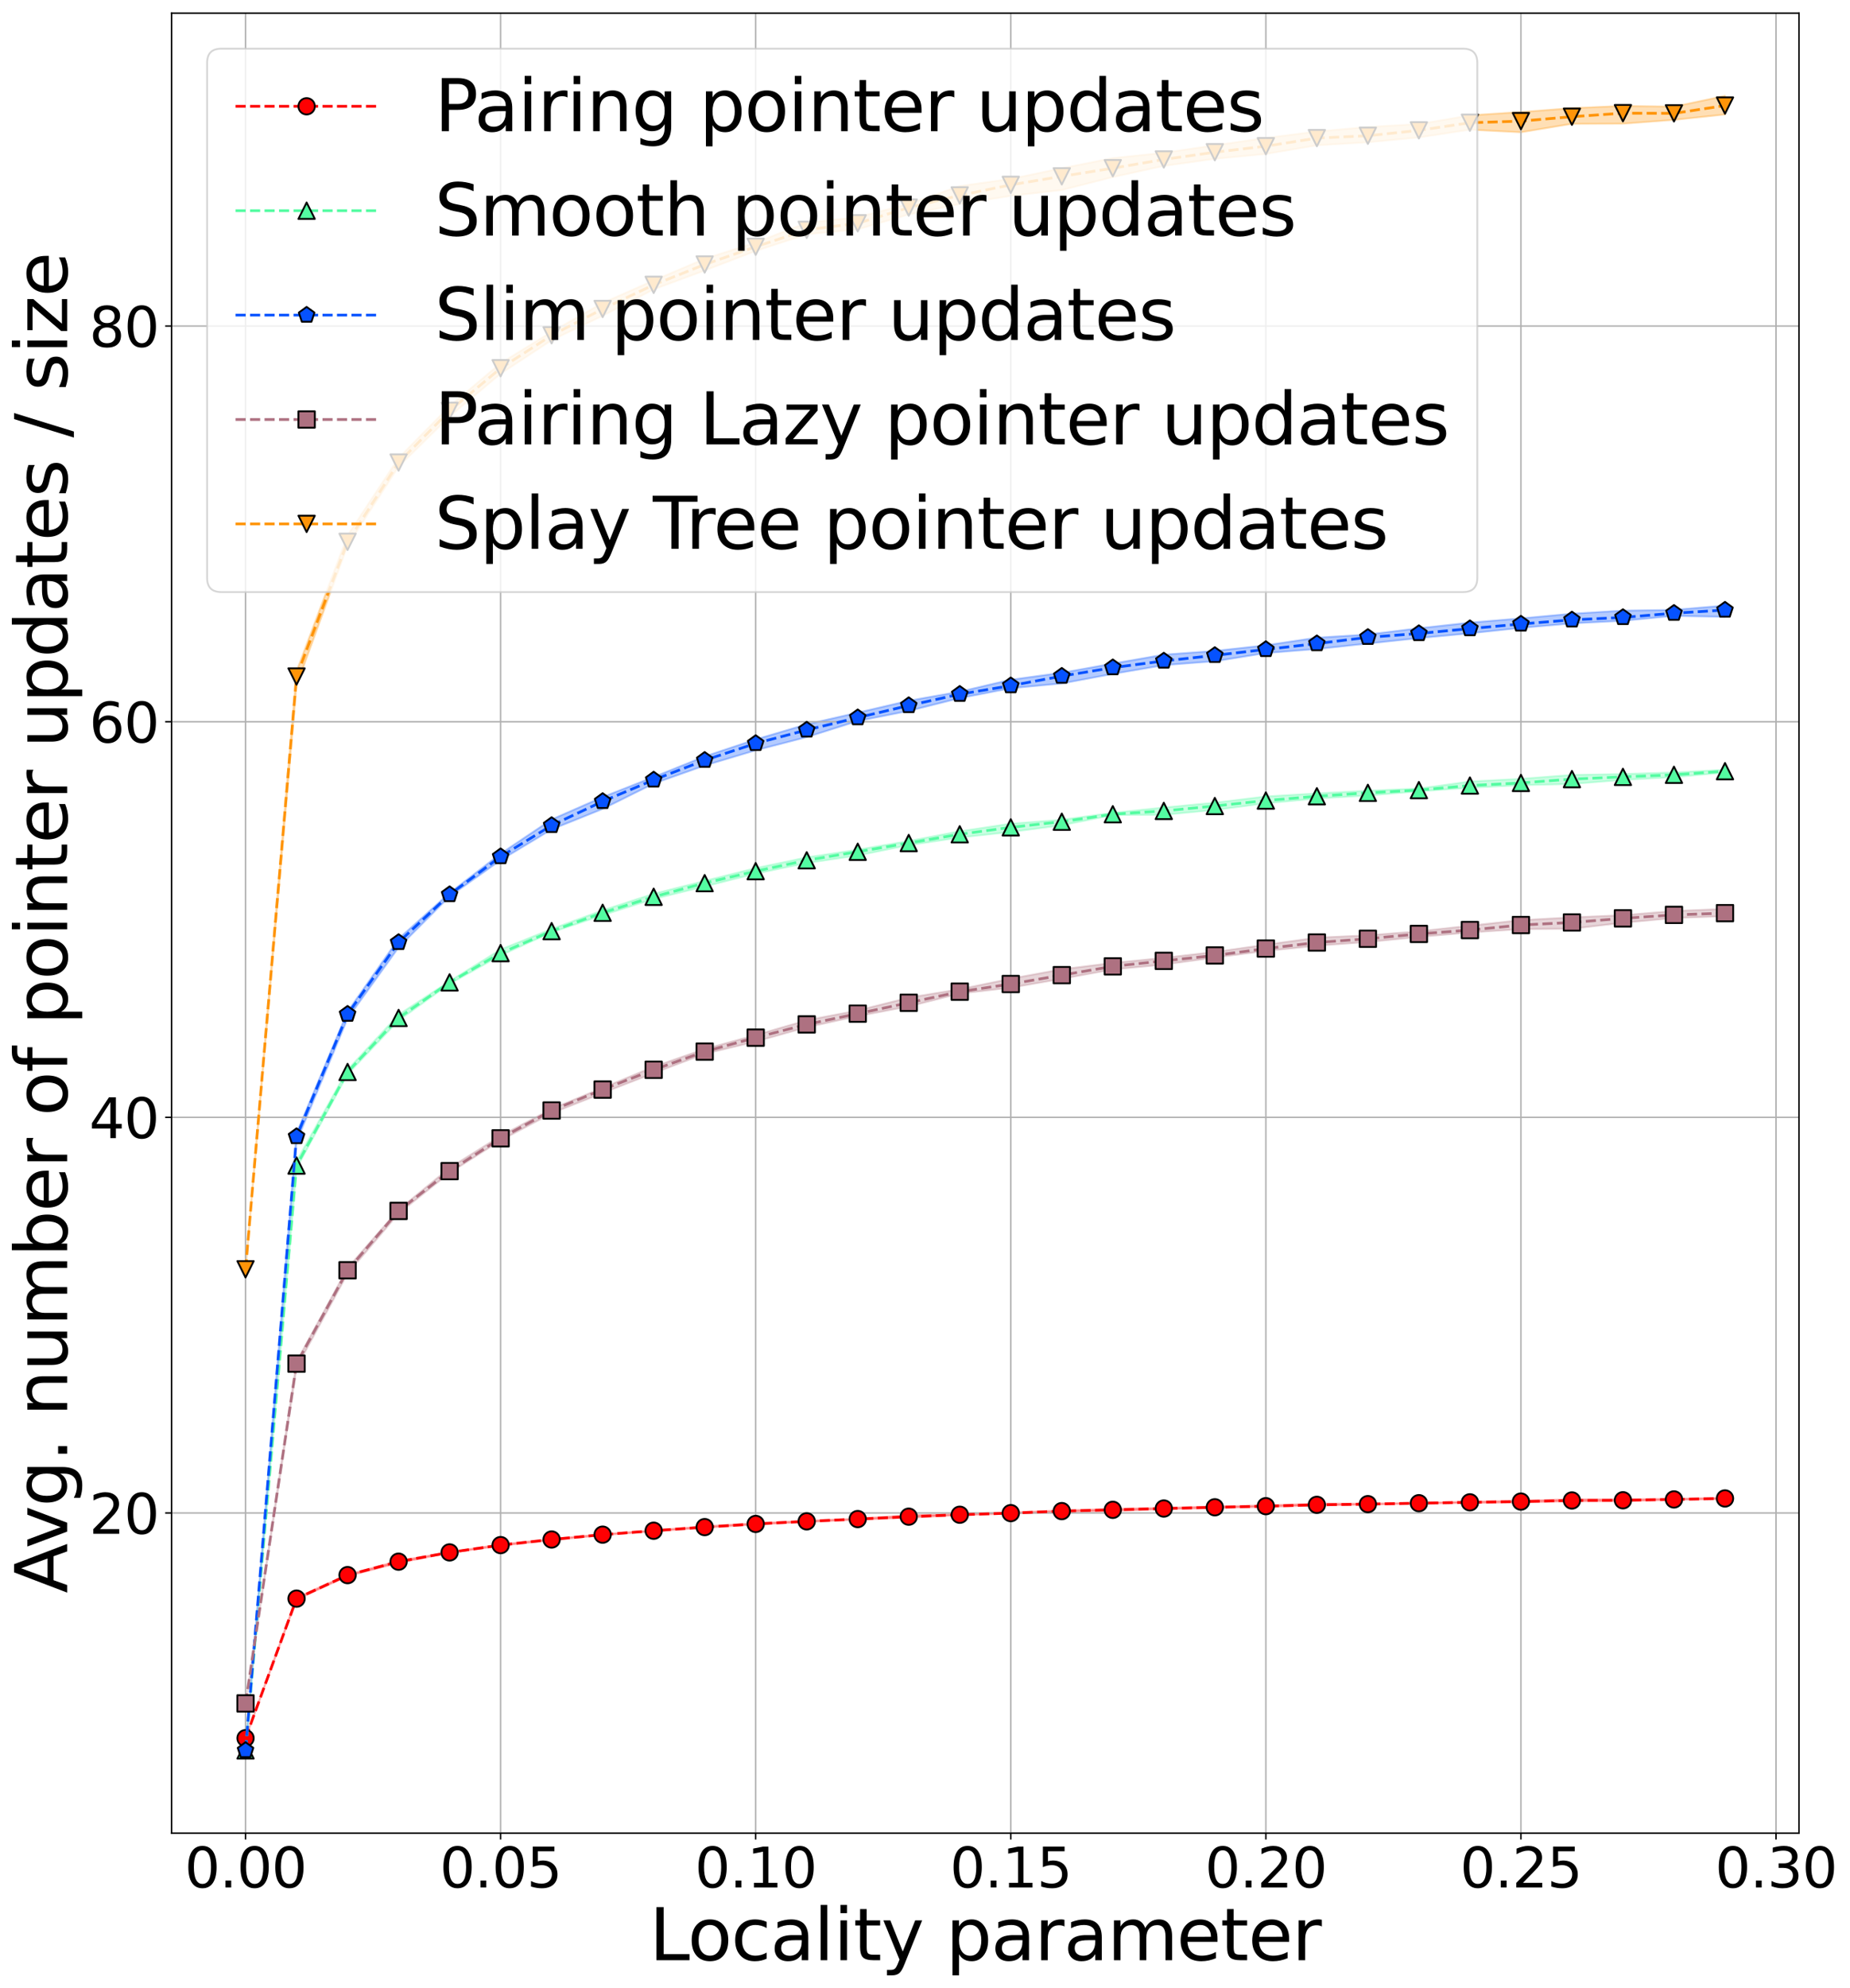 <?xml version="1.0" encoding="utf-8" standalone="no"?>
<!DOCTYPE svg PUBLIC "-//W3C//DTD SVG 1.1//EN"
  "http://www.w3.org/Graphics/SVG/1.1/DTD/svg11.dtd">
<svg height="1090.099pt" version="1.1" viewBox="0 0 1014.924 1090.099" width="1014.924pt" xmlns="http://www.w3.org/2000/svg" xmlns:xlink="http://www.w3.org/1999/xlink">
 <defs>
  <style type="text/css">*{stroke-linecap:butt;stroke-linejoin:round;}</style>
 </defs>
 <g id="figure_1">
  <g id="patch_1">
   <path d="M 0 1090.099 
L 1014.924 1090.099 
L 1014.924 0 
L 0 0 
z
" style="fill:#ffffff;"/>
  </g>
  <g id="axes_1">
   <g id="patch_2">
    <path d="M 94.12 1005.12 
L 986.92 1005.12 
L 986.92 7.2 
L 94.12 7.2 
z
" style="fill:#ffffff;"/>
   </g>
   <g id="PolyCollection_1">
    <defs>
     <path d="M 134.702 -137.041 
L 134.702 -137.041 
L 162.689 -213.112 
L 190.676 -225.899 
L 218.664 -233.178 
L 246.651 -238.692 
L 274.639 -242.542 
L 302.626 -245.654 
L 330.614 -248.356 
L 358.601 -250.492 
L 386.589 -252.447 
L 414.576 -254.214 
L 442.564 -255.561 
L 470.551 -256.888 
L 498.538 -257.959 
L 526.526 -259.362 
L 554.513 -260.181 
L 582.501 -261.181 
L 610.488 -261.622 
L 638.476 -262.657 
L 666.463 -263.23 
L 694.451 -263.928 
L 722.438 -264.655 
L 750.426 -265.167 
L 778.413 -265.712 
L 806.401 -266.052 
L 834.388 -266.362 
L 862.375 -266.973 
L 890.363 -267.002 
L 918.35 -267.781 
L 946.338 -268.121 
L 946.338 -268.859 
L 946.338 -268.859 
L 918.35 -268.286 
L 890.363 -267.985 
L 862.375 -268.049 
L 834.388 -267.177 
L 806.401 -266.725 
L 778.413 -266.015 
L 750.426 -265.618 
L 722.438 -265.6 
L 694.451 -264.674 
L 666.463 -264.054 
L 638.476 -263.365 
L 610.488 -262.727 
L 582.501 -261.896 
L 554.513 -260.735 
L 526.526 -259.834 
L 498.538 -259.269 
L 470.551 -257.399 
L 442.564 -256.253 
L 414.576 -254.908 
L 386.589 -253.178 
L 358.601 -251.002 
L 330.614 -248.888 
L 302.626 -246.235 
L 274.639 -243.266 
L 246.651 -239.056 
L 218.664 -234.269 
L 190.676 -226.69 
L 162.689 -214.08 
L 134.702 -137.041 
z
" id="m8019b1e688" style="stroke:#fe0002;stroke-opacity:0.3;"/>
    </defs>
    <g clip-path="url(#p4b8afdce74)">
     <use style="fill:#fe0002;fill-opacity:0.3;stroke:#fe0002;stroke-opacity:0.3;" x="0" xlink:href="#m8019b1e688" y="1090.099"/>
    </g>
   </g>
   <g id="PolyCollection_2">
    <defs>
     <path d="M 134.702 -130.341 
L 134.702 -130.341 
L 162.689 -449.481 
L 190.676 -501.045 
L 218.664 -530.569 
L 246.651 -550.641 
L 274.639 -566.238 
L 302.626 -578.899 
L 330.614 -588.299 
L 358.601 -597.167 
L 386.589 -604.06 
L 414.576 -611.075 
L 442.564 -616.895 
L 470.551 -621.047 
L 498.538 -626.698 
L 526.526 -630.887 
L 554.513 -633.942 
L 582.501 -637.596 
L 610.488 -643.223 
L 638.476 -643.33 
L 666.463 -646.014 
L 694.451 -649.633 
L 722.438 -652.28 
L 750.426 -653.911 
L 778.413 -656.215 
L 806.401 -658.187 
L 834.388 -659.551 
L 862.375 -660.253 
L 890.363 -662.466 
L 918.35 -664.002 
L 946.338 -666.483 
L 946.338 -668.033 
L 946.338 -668.033 
L 918.35 -666.579 
L 890.363 -665.684 
L 862.375 -665.207 
L 834.388 -663.064 
L 806.401 -661.578 
L 778.413 -657.747 
L 750.426 -656.55 
L 722.438 -655.07 
L 694.451 -653.385 
L 666.463 -649.968 
L 638.476 -647.337 
L 610.488 -644.438 
L 582.501 -640.625 
L 554.513 -638.465 
L 526.526 -634.31 
L 498.538 -628.98 
L 470.551 -624.224 
L 442.564 -619.992 
L 414.576 -614.119 
L 386.589 -607.107 
L 358.601 -600.053 
L 330.614 -590.989 
L 302.626 -580.735 
L 274.639 -569.481 
L 246.651 -552.137 
L 218.664 -533.742 
L 190.676 -503.595 
L 162.689 -453.456 
L 134.702 -130.341 
z
" id="mefcab3a87e" style="stroke:#53fca1;stroke-opacity:0.3;"/>
    </defs>
    <g clip-path="url(#p4b8afdce74)">
     <use style="fill:#53fca1;fill-opacity:0.3;stroke:#53fca1;stroke-opacity:0.3;" x="0" xlink:href="#mefcab3a87e" y="1090.099"/>
    </g>
   </g>
   <g id="PolyCollection_3">
    <defs>
     <path d="M 134.702 -130.339 
L 134.702 -130.339 
L 162.689 -464.132 
L 190.676 -531.655 
L 218.664 -570.588 
L 246.651 -598.6 
L 274.639 -618.477 
L 302.626 -635.33 
L 330.614 -646.554 
L 358.601 -660.451 
L 386.589 -670.353 
L 414.576 -678.723 
L 442.564 -685.933 
L 470.551 -694.768 
L 498.538 -700.298 
L 526.526 -707.322 
L 554.513 -712.738 
L 582.501 -715.361 
L 610.488 -720.588 
L 638.476 -725.391 
L 666.463 -727.542 
L 694.451 -732.019 
L 722.438 -734.256 
L 750.426 -737.239 
L 778.413 -740.245 
L 806.401 -742.845 
L 834.388 -745.853 
L 862.375 -748.302 
L 890.363 -749.71 
L 918.35 -752.436 
L 946.338 -751.871 
L 946.338 -758.07 
L 946.338 -758.07 
L 918.35 -755.701 
L 890.363 -755.273 
L 862.375 -753.608 
L 834.388 -751.026 
L 806.401 -748.702 
L 778.413 -745.632 
L 750.426 -742.195 
L 722.438 -740.463 
L 694.451 -736.288 
L 666.463 -733.19 
L 638.476 -731.142 
L 610.488 -726.255 
L 582.501 -721.201 
L 554.513 -717.415 
L 526.526 -710.851 
L 498.538 -705.892 
L 470.551 -699.358 
L 442.564 -692.953 
L 414.576 -684.671 
L 386.589 -675.342 
L 358.601 -664.07 
L 330.614 -653.061 
L 302.626 -640.779 
L 274.639 -622.022 
L 246.651 -600.485 
L 218.664 -575.381 
L 190.676 -535.436 
L 162.689 -468.773 
L 134.702 -130.339 
z
" id="mddebf22c8b" style="stroke:#0652ff;stroke-opacity:0.3;"/>
    </defs>
    <g clip-path="url(#p4b8afdce74)">
     <use style="fill:#0652ff;fill-opacity:0.3;stroke:#0652ff;stroke-opacity:0.3;" x="0" xlink:href="#mddebf22c8b" y="1090.099"/>
    </g>
   </g>
   <g id="PolyCollection_4">
    <defs>
     <path d="M 134.702 -156.106 
L 134.702 -156.106 
L 162.689 -340.293 
L 190.676 -391.817 
L 218.664 -424.765 
L 246.651 -447.025 
L 274.639 -464.802 
L 302.626 -479.69 
L 330.614 -490.813 
L 358.601 -501.716 
L 386.589 -512.282 
L 414.576 -519.011 
L 442.564 -526.868 
L 470.551 -532.965 
L 498.538 -538.29 
L 526.526 -545.341 
L 554.513 -548.559 
L 582.501 -553.438 
L 610.488 -558.558 
L 638.476 -561.223 
L 666.463 -565.095 
L 694.451 -568.701 
L 722.438 -571.569 
L 750.426 -573.6 
L 778.413 -576.398 
L 806.401 -578.812 
L 834.388 -580.677 
L 862.375 -580.906 
L 890.363 -584.131 
L 918.35 -586.763 
L 946.338 -587.757 
L 946.338 -591.723 
L 946.338 -591.723 
L 918.35 -590.575 
L 890.363 -588.31 
L 862.375 -587.086 
L 834.388 -585.564 
L 806.401 -582.54 
L 778.413 -579.444 
L 750.426 -577.249 
L 722.438 -575.966 
L 694.451 -572.104 
L 666.463 -568.128 
L 638.476 -564.907 
L 610.488 -562.096 
L 582.501 -558.636 
L 554.513 -553.464 
L 526.526 -547.692 
L 498.538 -543.079 
L 470.551 -536.037 
L 442.564 -530.672 
L 414.576 -522.538 
L 386.589 -514.938 
L 358.601 -505.186 
L 330.614 -493.634 
L 302.626 -482.099 
L 274.639 -467.295 
L 246.651 -449.736 
L 218.664 -426.824 
L 190.676 -394.866 
L 162.689 -343.512 
L 134.702 -156.106 
z
" id="mc0955ab782" style="stroke:#ae7181;stroke-opacity:0.3;"/>
    </defs>
    <g clip-path="url(#p4b8afdce74)">
     <use style="fill:#ae7181;fill-opacity:0.3;stroke:#ae7181;stroke-opacity:0.3;" x="0" xlink:href="#mc0955ab782" y="1090.099"/>
    </g>
   </g>
   <g id="PolyCollection_5">
    <defs>
     <path d="M 134.702 -394.129 
L 134.702 -394.129 
L 162.689 -714.244 
L 190.676 -790.976 
L 218.664 -834.221 
L 246.651 -861.733 
L 274.639 -885.162 
L 302.626 -903.566 
L 330.614 -916.927 
L 358.601 -931.424 
L 386.589 -941.766 
L 414.576 -952.481 
L 442.564 -961.644 
L 470.551 -964.316 
L 498.538 -972.512 
L 526.526 -978.225 
L 554.513 -982.717 
L 582.501 -985.9 
L 610.488 -993 
L 638.476 -999.115 
L 666.463 -1003.016 
L 694.451 -1005.682 
L 722.438 -1010.418 
L 750.426 -1012.091 
L 778.413 -1014.728 
L 806.401 -1018.999 
L 834.388 -1017.584 
L 862.375 -1022.205 
L 890.363 -1022.29 
L 918.35 -1024.384 
L 946.338 -1027.32 
L 946.338 -1037.539 
L 946.338 -1037.539 
L 918.35 -1031.613 
L 890.363 -1032.007 
L 862.375 -1030.805 
L 834.388 -1028.672 
L 806.401 -1026.85 
L 778.413 -1022.069 
L 750.426 -1020.491 
L 722.438 -1017.996 
L 694.451 -1014.464 
L 666.463 -1010.427 
L 638.476 -1006.35 
L 610.488 -1003.411 
L 582.501 -997.866 
L 554.513 -992.015 
L 526.526 -988.087 
L 498.538 -978.319 
L 470.551 -971.044 
L 442.564 -967.952 
L 414.576 -957.137 
L 386.589 -948.201 
L 358.601 -936.348 
L 330.614 -923.989 
L 302.626 -908.183 
L 274.639 -890.95 
L 246.651 -867.409 
L 218.664 -838.997 
L 190.676 -796.535 
L 162.689 -722.06 
L 134.702 -394.129 
z
" id="m0694fab07c" style="stroke:#ff9408;stroke-opacity:0.3;"/>
    </defs>
    <g clip-path="url(#p4b8afdce74)">
     <use style="fill:#ff9408;fill-opacity:0.3;stroke:#ff9408;stroke-opacity:0.3;" x="0" xlink:href="#m0694fab07c" y="1090.099"/>
    </g>
   </g>
   <g id="matplotlib.axis_1">
    <g id="xtick_1">
     <g id="line2d_1">
      <path clip-path="url(#p4b8afdce74)" d="M 134.702 1005.12 
L 134.702 7.2 
" style="fill:none;stroke:#b0b0b0;stroke-linecap:square;stroke-width:0.8;"/>
     </g>
     <g id="line2d_2">
      <defs>
       <path d="M 0 0 
L 0 3.5 
" id="me92da7cfa7" style="stroke:#000000;stroke-width:0.8;"/>
      </defs>
      <g>
       <use style="stroke:#000000;stroke-width:0.8;" x="134.702" xlink:href="#me92da7cfa7" y="1005.12"/>
      </g>
     </g>
     <g id="text_1">
      <!-- 0.00 -->
      <g transform="translate(101.303 1034.915)scale(0.3 -0.3)">
       <defs>
        <path d="M 2034 4250 
Q 1547 4250 1301 3770 
Q 1056 3291 1056 2328 
Q 1056 1369 1301 889 
Q 1547 409 2034 409 
Q 2525 409 2770 889 
Q 3016 1369 3016 2328 
Q 3016 3291 2770 3770 
Q 2525 4250 2034 4250 
z
M 2034 4750 
Q 2819 4750 3233 4129 
Q 3647 3509 3647 2328 
Q 3647 1150 3233 529 
Q 2819 -91 2034 -91 
Q 1250 -91 836 529 
Q 422 1150 422 2328 
Q 422 3509 836 4129 
Q 1250 4750 2034 4750 
z
" id="DejaVuSans-30" transform="scale(0.016)"/>
        <path d="M 684 794 
L 1344 794 
L 1344 0 
L 684 0 
L 684 794 
z
" id="DejaVuSans-2e" transform="scale(0.016)"/>
       </defs>
       <use xlink:href="#DejaVuSans-30"/>
       <use x="63.623" xlink:href="#DejaVuSans-2e"/>
       <use x="95.41" xlink:href="#DejaVuSans-30"/>
       <use x="159.033" xlink:href="#DejaVuSans-30"/>
      </g>
     </g>
    </g>
    <g id="xtick_2">
     <g id="line2d_3">
      <path clip-path="url(#p4b8afdce74)" d="M 274.639 1005.12 
L 274.639 7.2 
" style="fill:none;stroke:#b0b0b0;stroke-linecap:square;stroke-width:0.8;"/>
     </g>
     <g id="line2d_4">
      <g>
       <use style="stroke:#000000;stroke-width:0.8;" x="274.639" xlink:href="#me92da7cfa7" y="1005.12"/>
      </g>
     </g>
     <g id="text_2">
      <!-- 0.05 -->
      <g transform="translate(241.24 1034.915)scale(0.3 -0.3)">
       <defs>
        <path d="M 691 4666 
L 3169 4666 
L 3169 4134 
L 1269 4134 
L 1269 2991 
Q 1406 3038 1543 3061 
Q 1681 3084 1819 3084 
Q 2600 3084 3056 2656 
Q 3513 2228 3513 1497 
Q 3513 744 3044 326 
Q 2575 -91 1722 -91 
Q 1428 -91 1123 -41 
Q 819 9 494 109 
L 494 744 
Q 775 591 1075 516 
Q 1375 441 1709 441 
Q 2250 441 2565 725 
Q 2881 1009 2881 1497 
Q 2881 1984 2565 2268 
Q 2250 2553 1709 2553 
Q 1456 2553 1204 2497 
Q 953 2441 691 2322 
L 691 4666 
z
" id="DejaVuSans-35" transform="scale(0.016)"/>
       </defs>
       <use xlink:href="#DejaVuSans-30"/>
       <use x="63.623" xlink:href="#DejaVuSans-2e"/>
       <use x="95.41" xlink:href="#DejaVuSans-30"/>
       <use x="159.033" xlink:href="#DejaVuSans-35"/>
      </g>
     </g>
    </g>
    <g id="xtick_3">
     <g id="line2d_5">
      <path clip-path="url(#p4b8afdce74)" d="M 414.576 1005.12 
L 414.576 7.2 
" style="fill:none;stroke:#b0b0b0;stroke-linecap:square;stroke-width:0.8;"/>
     </g>
     <g id="line2d_6">
      <g>
       <use style="stroke:#000000;stroke-width:0.8;" x="414.576" xlink:href="#me92da7cfa7" y="1005.12"/>
      </g>
     </g>
     <g id="text_3">
      <!-- 0.10 -->
      <g transform="translate(381.178 1034.915)scale(0.3 -0.3)">
       <defs>
        <path d="M 794 531 
L 1825 531 
L 1825 4091 
L 703 3866 
L 703 4441 
L 1819 4666 
L 2450 4666 
L 2450 531 
L 3481 531 
L 3481 0 
L 794 0 
L 794 531 
z
" id="DejaVuSans-31" transform="scale(0.016)"/>
       </defs>
       <use xlink:href="#DejaVuSans-30"/>
       <use x="63.623" xlink:href="#DejaVuSans-2e"/>
       <use x="95.41" xlink:href="#DejaVuSans-31"/>
       <use x="159.033" xlink:href="#DejaVuSans-30"/>
      </g>
     </g>
    </g>
    <g id="xtick_4">
     <g id="line2d_7">
      <path clip-path="url(#p4b8afdce74)" d="M 554.513 1005.12 
L 554.513 7.2 
" style="fill:none;stroke:#b0b0b0;stroke-linecap:square;stroke-width:0.8;"/>
     </g>
     <g id="line2d_8">
      <g>
       <use style="stroke:#000000;stroke-width:0.8;" x="554.513" xlink:href="#me92da7cfa7" y="1005.12"/>
      </g>
     </g>
     <g id="text_4">
      <!-- 0.15 -->
      <g transform="translate(521.115 1034.915)scale(0.3 -0.3)">
       <use xlink:href="#DejaVuSans-30"/>
       <use x="63.623" xlink:href="#DejaVuSans-2e"/>
       <use x="95.41" xlink:href="#DejaVuSans-31"/>
       <use x="159.033" xlink:href="#DejaVuSans-35"/>
      </g>
     </g>
    </g>
    <g id="xtick_5">
     <g id="line2d_9">
      <path clip-path="url(#p4b8afdce74)" d="M 694.451 1005.12 
L 694.451 7.2 
" style="fill:none;stroke:#b0b0b0;stroke-linecap:square;stroke-width:0.8;"/>
     </g>
     <g id="line2d_10">
      <g>
       <use style="stroke:#000000;stroke-width:0.8;" x="694.451" xlink:href="#me92da7cfa7" y="1005.12"/>
      </g>
     </g>
     <g id="text_5">
      <!-- 0.20 -->
      <g transform="translate(661.052 1034.915)scale(0.3 -0.3)">
       <defs>
        <path d="M 1228 531 
L 3431 531 
L 3431 0 
L 469 0 
L 469 531 
Q 828 903 1448 1529 
Q 2069 2156 2228 2338 
Q 2531 2678 2651 2914 
Q 2772 3150 2772 3378 
Q 2772 3750 2511 3984 
Q 2250 4219 1831 4219 
Q 1534 4219 1204 4116 
Q 875 4013 500 3803 
L 500 4441 
Q 881 4594 1212 4672 
Q 1544 4750 1819 4750 
Q 2544 4750 2975 4387 
Q 3406 4025 3406 3419 
Q 3406 3131 3298 2873 
Q 3191 2616 2906 2266 
Q 2828 2175 2409 1742 
Q 1991 1309 1228 531 
z
" id="DejaVuSans-32" transform="scale(0.016)"/>
       </defs>
       <use xlink:href="#DejaVuSans-30"/>
       <use x="63.623" xlink:href="#DejaVuSans-2e"/>
       <use x="95.41" xlink:href="#DejaVuSans-32"/>
       <use x="159.033" xlink:href="#DejaVuSans-30"/>
      </g>
     </g>
    </g>
    <g id="xtick_6">
     <g id="line2d_11">
      <path clip-path="url(#p4b8afdce74)" d="M 834.388 1005.12 
L 834.388 7.2 
" style="fill:none;stroke:#b0b0b0;stroke-linecap:square;stroke-width:0.8;"/>
     </g>
     <g id="line2d_12">
      <g>
       <use style="stroke:#000000;stroke-width:0.8;" x="834.388" xlink:href="#me92da7cfa7" y="1005.12"/>
      </g>
     </g>
     <g id="text_6">
      <!-- 0.25 -->
      <g transform="translate(800.99 1034.915)scale(0.3 -0.3)">
       <use xlink:href="#DejaVuSans-30"/>
       <use x="63.623" xlink:href="#DejaVuSans-2e"/>
       <use x="95.41" xlink:href="#DejaVuSans-32"/>
       <use x="159.033" xlink:href="#DejaVuSans-35"/>
      </g>
     </g>
    </g>
    <g id="xtick_7">
     <g id="line2d_13">
      <path clip-path="url(#p4b8afdce74)" d="M 974.325 1005.12 
L 974.325 7.2 
" style="fill:none;stroke:#b0b0b0;stroke-linecap:square;stroke-width:0.8;"/>
     </g>
     <g id="line2d_14">
      <g>
       <use style="stroke:#000000;stroke-width:0.8;" x="974.325" xlink:href="#me92da7cfa7" y="1005.12"/>
      </g>
     </g>
     <g id="text_7">
      <!-- 0.30 -->
      <g transform="translate(940.927 1034.915)scale(0.3 -0.3)">
       <defs>
        <path d="M 2597 2516 
Q 3050 2419 3304 2112 
Q 3559 1806 3559 1356 
Q 3559 666 3084 287 
Q 2609 -91 1734 -91 
Q 1441 -91 1130 -33 
Q 819 25 488 141 
L 488 750 
Q 750 597 1062 519 
Q 1375 441 1716 441 
Q 2309 441 2620 675 
Q 2931 909 2931 1356 
Q 2931 1769 2642 2001 
Q 2353 2234 1838 2234 
L 1294 2234 
L 1294 2753 
L 1863 2753 
Q 2328 2753 2575 2939 
Q 2822 3125 2822 3475 
Q 2822 3834 2567 4026 
Q 2313 4219 1838 4219 
Q 1578 4219 1281 4162 
Q 984 4106 628 3988 
L 628 4550 
Q 988 4650 1302 4700 
Q 1616 4750 1894 4750 
Q 2613 4750 3031 4423 
Q 3450 4097 3450 3541 
Q 3450 3153 3228 2886 
Q 3006 2619 2597 2516 
z
" id="DejaVuSans-33" transform="scale(0.016)"/>
       </defs>
       <use xlink:href="#DejaVuSans-30"/>
       <use x="63.623" xlink:href="#DejaVuSans-2e"/>
       <use x="95.41" xlink:href="#DejaVuSans-33"/>
       <use x="159.033" xlink:href="#DejaVuSans-30"/>
      </g>
     </g>
    </g>
    <g id="text_8">
     <!-- Locality parameter -->
     <g transform="translate(356.226 1074.788)scale(0.39 -0.39)">
      <defs>
       <path d="M 628 4666 
L 1259 4666 
L 1259 531 
L 3531 531 
L 3531 0 
L 628 0 
L 628 4666 
z
" id="DejaVuSans-4c" transform="scale(0.016)"/>
       <path d="M 1959 3097 
Q 1497 3097 1228 2736 
Q 959 2375 959 1747 
Q 959 1119 1226 758 
Q 1494 397 1959 397 
Q 2419 397 2687 759 
Q 2956 1122 2956 1747 
Q 2956 2369 2687 2733 
Q 2419 3097 1959 3097 
z
M 1959 3584 
Q 2709 3584 3137 3096 
Q 3566 2609 3566 1747 
Q 3566 888 3137 398 
Q 2709 -91 1959 -91 
Q 1206 -91 779 398 
Q 353 888 353 1747 
Q 353 2609 779 3096 
Q 1206 3584 1959 3584 
z
" id="DejaVuSans-6f" transform="scale(0.016)"/>
       <path d="M 3122 3366 
L 3122 2828 
Q 2878 2963 2633 3030 
Q 2388 3097 2138 3097 
Q 1578 3097 1268 2742 
Q 959 2388 959 1747 
Q 959 1106 1268 751 
Q 1578 397 2138 397 
Q 2388 397 2633 464 
Q 2878 531 3122 666 
L 3122 134 
Q 2881 22 2623 -34 
Q 2366 -91 2075 -91 
Q 1284 -91 818 406 
Q 353 903 353 1747 
Q 353 2603 823 3093 
Q 1294 3584 2113 3584 
Q 2378 3584 2631 3529 
Q 2884 3475 3122 3366 
z
" id="DejaVuSans-63" transform="scale(0.016)"/>
       <path d="M 2194 1759 
Q 1497 1759 1228 1600 
Q 959 1441 959 1056 
Q 959 750 1161 570 
Q 1363 391 1709 391 
Q 2188 391 2477 730 
Q 2766 1069 2766 1631 
L 2766 1759 
L 2194 1759 
z
M 3341 1997 
L 3341 0 
L 2766 0 
L 2766 531 
Q 2569 213 2275 61 
Q 1981 -91 1556 -91 
Q 1019 -91 701 211 
Q 384 513 384 1019 
Q 384 1609 779 1909 
Q 1175 2209 1959 2209 
L 2766 2209 
L 2766 2266 
Q 2766 2663 2505 2880 
Q 2244 3097 1772 3097 
Q 1472 3097 1187 3025 
Q 903 2953 641 2809 
L 641 3341 
Q 956 3463 1253 3523 
Q 1550 3584 1831 3584 
Q 2591 3584 2966 3190 
Q 3341 2797 3341 1997 
z
" id="DejaVuSans-61" transform="scale(0.016)"/>
       <path d="M 603 4863 
L 1178 4863 
L 1178 0 
L 603 0 
L 603 4863 
z
" id="DejaVuSans-6c" transform="scale(0.016)"/>
       <path d="M 603 3500 
L 1178 3500 
L 1178 0 
L 603 0 
L 603 3500 
z
M 603 4863 
L 1178 4863 
L 1178 4134 
L 603 4134 
L 603 4863 
z
" id="DejaVuSans-69" transform="scale(0.016)"/>
       <path d="M 1172 4494 
L 1172 3500 
L 2356 3500 
L 2356 3053 
L 1172 3053 
L 1172 1153 
Q 1172 725 1289 603 
Q 1406 481 1766 481 
L 2356 481 
L 2356 0 
L 1766 0 
Q 1100 0 847 248 
Q 594 497 594 1153 
L 594 3053 
L 172 3053 
L 172 3500 
L 594 3500 
L 594 4494 
L 1172 4494 
z
" id="DejaVuSans-74" transform="scale(0.016)"/>
       <path d="M 2059 -325 
Q 1816 -950 1584 -1140 
Q 1353 -1331 966 -1331 
L 506 -1331 
L 506 -850 
L 844 -850 
Q 1081 -850 1212 -737 
Q 1344 -625 1503 -206 
L 1606 56 
L 191 3500 
L 800 3500 
L 1894 763 
L 2988 3500 
L 3597 3500 
L 2059 -325 
z
" id="DejaVuSans-79" transform="scale(0.016)"/>
       <path id="DejaVuSans-20" transform="scale(0.016)"/>
       <path d="M 1159 525 
L 1159 -1331 
L 581 -1331 
L 581 3500 
L 1159 3500 
L 1159 2969 
Q 1341 3281 1617 3432 
Q 1894 3584 2278 3584 
Q 2916 3584 3314 3078 
Q 3713 2572 3713 1747 
Q 3713 922 3314 415 
Q 2916 -91 2278 -91 
Q 1894 -91 1617 61 
Q 1341 213 1159 525 
z
M 3116 1747 
Q 3116 2381 2855 2742 
Q 2594 3103 2138 3103 
Q 1681 3103 1420 2742 
Q 1159 2381 1159 1747 
Q 1159 1113 1420 752 
Q 1681 391 2138 391 
Q 2594 391 2855 752 
Q 3116 1113 3116 1747 
z
" id="DejaVuSans-70" transform="scale(0.016)"/>
       <path d="M 2631 2963 
Q 2534 3019 2420 3045 
Q 2306 3072 2169 3072 
Q 1681 3072 1420 2755 
Q 1159 2438 1159 1844 
L 1159 0 
L 581 0 
L 581 3500 
L 1159 3500 
L 1159 2956 
Q 1341 3275 1631 3429 
Q 1922 3584 2338 3584 
Q 2397 3584 2469 3576 
Q 2541 3569 2628 3553 
L 2631 2963 
z
" id="DejaVuSans-72" transform="scale(0.016)"/>
       <path d="M 3328 2828 
Q 3544 3216 3844 3400 
Q 4144 3584 4550 3584 
Q 5097 3584 5394 3201 
Q 5691 2819 5691 2113 
L 5691 0 
L 5113 0 
L 5113 2094 
Q 5113 2597 4934 2840 
Q 4756 3084 4391 3084 
Q 3944 3084 3684 2787 
Q 3425 2491 3425 1978 
L 3425 0 
L 2847 0 
L 2847 2094 
Q 2847 2600 2669 2842 
Q 2491 3084 2119 3084 
Q 1678 3084 1418 2786 
Q 1159 2488 1159 1978 
L 1159 0 
L 581 0 
L 581 3500 
L 1159 3500 
L 1159 2956 
Q 1356 3278 1631 3431 
Q 1906 3584 2284 3584 
Q 2666 3584 2933 3390 
Q 3200 3197 3328 2828 
z
" id="DejaVuSans-6d" transform="scale(0.016)"/>
       <path d="M 3597 1894 
L 3597 1613 
L 953 1613 
Q 991 1019 1311 708 
Q 1631 397 2203 397 
Q 2534 397 2845 478 
Q 3156 559 3463 722 
L 3463 178 
Q 3153 47 2828 -22 
Q 2503 -91 2169 -91 
Q 1331 -91 842 396 
Q 353 884 353 1716 
Q 353 2575 817 3079 
Q 1281 3584 2069 3584 
Q 2775 3584 3186 3129 
Q 3597 2675 3597 1894 
z
M 3022 2063 
Q 3016 2534 2758 2815 
Q 2500 3097 2075 3097 
Q 1594 3097 1305 2825 
Q 1016 2553 972 2059 
L 3022 2063 
z
" id="DejaVuSans-65" transform="scale(0.016)"/>
      </defs>
      <use xlink:href="#DejaVuSans-4c"/>
      <use x="53.963" xlink:href="#DejaVuSans-6f"/>
      <use x="115.145" xlink:href="#DejaVuSans-63"/>
      <use x="170.125" xlink:href="#DejaVuSans-61"/>
      <use x="231.404" xlink:href="#DejaVuSans-6c"/>
      <use x="259.188" xlink:href="#DejaVuSans-69"/>
      <use x="286.971" xlink:href="#DejaVuSans-74"/>
      <use x="326.18" xlink:href="#DejaVuSans-79"/>
      <use x="385.359" xlink:href="#DejaVuSans-20"/>
      <use x="417.146" xlink:href="#DejaVuSans-70"/>
      <use x="480.623" xlink:href="#DejaVuSans-61"/>
      <use x="541.902" xlink:href="#DejaVuSans-72"/>
      <use x="583.016" xlink:href="#DejaVuSans-61"/>
      <use x="644.295" xlink:href="#DejaVuSans-6d"/>
      <use x="741.707" xlink:href="#DejaVuSans-65"/>
      <use x="803.23" xlink:href="#DejaVuSans-74"/>
      <use x="842.439" xlink:href="#DejaVuSans-65"/>
      <use x="903.963" xlink:href="#DejaVuSans-72"/>
     </g>
    </g>
   </g>
   <g id="matplotlib.axis_2">
    <g id="ytick_1">
     <g id="line2d_15">
      <path clip-path="url(#p4b8afdce74)" d="M 94.12 829.586 
L 986.92 829.586 
" style="fill:none;stroke:#b0b0b0;stroke-linecap:square;stroke-width:0.8;"/>
     </g>
     <g id="line2d_16">
      <defs>
       <path d="M 0 0 
L -3.5 0 
" id="m913176328e" style="stroke:#000000;stroke-width:0.8;"/>
      </defs>
      <g>
       <use style="stroke:#000000;stroke-width:0.8;" x="94.12" xlink:href="#m913176328e" y="829.586"/>
      </g>
     </g>
     <g id="text_9">
      <!-- 20 -->
      <g transform="translate(48.945 840.984)scale(0.3 -0.3)">
       <use xlink:href="#DejaVuSans-32"/>
       <use x="63.623" xlink:href="#DejaVuSans-30"/>
      </g>
     </g>
    </g>
    <g id="ytick_2">
     <g id="line2d_17">
      <path clip-path="url(#p4b8afdce74)" d="M 94.12 612.65 
L 986.92 612.65 
" style="fill:none;stroke:#b0b0b0;stroke-linecap:square;stroke-width:0.8;"/>
     </g>
     <g id="line2d_18">
      <g>
       <use style="stroke:#000000;stroke-width:0.8;" x="94.12" xlink:href="#m913176328e" y="612.65"/>
      </g>
     </g>
     <g id="text_10">
      <!-- 40 -->
      <g transform="translate(48.945 624.048)scale(0.3 -0.3)">
       <defs>
        <path d="M 2419 4116 
L 825 1625 
L 2419 1625 
L 2419 4116 
z
M 2253 4666 
L 3047 4666 
L 3047 1625 
L 3713 1625 
L 3713 1100 
L 3047 1100 
L 3047 0 
L 2419 0 
L 2419 1100 
L 313 1100 
L 313 1709 
L 2253 4666 
z
" id="DejaVuSans-34" transform="scale(0.016)"/>
       </defs>
       <use xlink:href="#DejaVuSans-34"/>
       <use x="63.623" xlink:href="#DejaVuSans-30"/>
      </g>
     </g>
    </g>
    <g id="ytick_3">
     <g id="line2d_19">
      <path clip-path="url(#p4b8afdce74)" d="M 94.12 395.714 
L 986.92 395.714 
" style="fill:none;stroke:#b0b0b0;stroke-linecap:square;stroke-width:0.8;"/>
     </g>
     <g id="line2d_20">
      <g>
       <use style="stroke:#000000;stroke-width:0.8;" x="94.12" xlink:href="#m913176328e" y="395.714"/>
      </g>
     </g>
     <g id="text_11">
      <!-- 60 -->
      <g transform="translate(48.945 407.112)scale(0.3 -0.3)">
       <defs>
        <path d="M 2113 2584 
Q 1688 2584 1439 2293 
Q 1191 2003 1191 1497 
Q 1191 994 1439 701 
Q 1688 409 2113 409 
Q 2538 409 2786 701 
Q 3034 994 3034 1497 
Q 3034 2003 2786 2293 
Q 2538 2584 2113 2584 
z
M 3366 4563 
L 3366 3988 
Q 3128 4100 2886 4159 
Q 2644 4219 2406 4219 
Q 1781 4219 1451 3797 
Q 1122 3375 1075 2522 
Q 1259 2794 1537 2939 
Q 1816 3084 2150 3084 
Q 2853 3084 3261 2657 
Q 3669 2231 3669 1497 
Q 3669 778 3244 343 
Q 2819 -91 2113 -91 
Q 1303 -91 875 529 
Q 447 1150 447 2328 
Q 447 3434 972 4092 
Q 1497 4750 2381 4750 
Q 2619 4750 2861 4703 
Q 3103 4656 3366 4563 
z
" id="DejaVuSans-36" transform="scale(0.016)"/>
       </defs>
       <use xlink:href="#DejaVuSans-36"/>
       <use x="63.623" xlink:href="#DejaVuSans-30"/>
      </g>
     </g>
    </g>
    <g id="ytick_4">
     <g id="line2d_21">
      <path clip-path="url(#p4b8afdce74)" d="M 94.12 178.778 
L 986.92 178.778 
" style="fill:none;stroke:#b0b0b0;stroke-linecap:square;stroke-width:0.8;"/>
     </g>
     <g id="line2d_22">
      <g>
       <use style="stroke:#000000;stroke-width:0.8;" x="94.12" xlink:href="#m913176328e" y="178.778"/>
      </g>
     </g>
     <g id="text_12">
      <!-- 80 -->
      <g transform="translate(48.945 190.175)scale(0.3 -0.3)">
       <defs>
        <path d="M 2034 2216 
Q 1584 2216 1326 1975 
Q 1069 1734 1069 1313 
Q 1069 891 1326 650 
Q 1584 409 2034 409 
Q 2484 409 2743 651 
Q 3003 894 3003 1313 
Q 3003 1734 2745 1975 
Q 2488 2216 2034 2216 
z
M 1403 2484 
Q 997 2584 770 2862 
Q 544 3141 544 3541 
Q 544 4100 942 4425 
Q 1341 4750 2034 4750 
Q 2731 4750 3128 4425 
Q 3525 4100 3525 3541 
Q 3525 3141 3298 2862 
Q 3072 2584 2669 2484 
Q 3125 2378 3379 2068 
Q 3634 1759 3634 1313 
Q 3634 634 3220 271 
Q 2806 -91 2034 -91 
Q 1263 -91 848 271 
Q 434 634 434 1313 
Q 434 1759 690 2068 
Q 947 2378 1403 2484 
z
M 1172 3481 
Q 1172 3119 1398 2916 
Q 1625 2713 2034 2713 
Q 2441 2713 2670 2916 
Q 2900 3119 2900 3481 
Q 2900 3844 2670 4047 
Q 2441 4250 2034 4250 
Q 1625 4250 1398 4047 
Q 1172 3844 1172 3481 
z
" id="DejaVuSans-38" transform="scale(0.016)"/>
       </defs>
       <use xlink:href="#DejaVuSans-38"/>
       <use x="63.623" xlink:href="#DejaVuSans-30"/>
      </g>
     </g>
    </g>
    <g id="text_13">
     <!-- Avg. number of pointer updates / size -->
     <g transform="translate(36.834 873.549)rotate(-90)scale(0.39 -0.39)">
      <defs>
       <path d="M 2188 4044 
L 1331 1722 
L 3047 1722 
L 2188 4044 
z
M 1831 4666 
L 2547 4666 
L 4325 0 
L 3669 0 
L 3244 1197 
L 1141 1197 
L 716 0 
L 50 0 
L 1831 4666 
z
" id="DejaVuSans-41" transform="scale(0.016)"/>
       <path d="M 191 3500 
L 800 3500 
L 1894 563 
L 2988 3500 
L 3597 3500 
L 2284 0 
L 1503 0 
L 191 3500 
z
" id="DejaVuSans-76" transform="scale(0.016)"/>
       <path d="M 2906 1791 
Q 2906 2416 2648 2759 
Q 2391 3103 1925 3103 
Q 1463 3103 1205 2759 
Q 947 2416 947 1791 
Q 947 1169 1205 825 
Q 1463 481 1925 481 
Q 2391 481 2648 825 
Q 2906 1169 2906 1791 
z
M 3481 434 
Q 3481 -459 3084 -895 
Q 2688 -1331 1869 -1331 
Q 1566 -1331 1297 -1286 
Q 1028 -1241 775 -1147 
L 775 -588 
Q 1028 -725 1275 -790 
Q 1522 -856 1778 -856 
Q 2344 -856 2625 -561 
Q 2906 -266 2906 331 
L 2906 616 
Q 2728 306 2450 153 
Q 2172 0 1784 0 
Q 1141 0 747 490 
Q 353 981 353 1791 
Q 353 2603 747 3093 
Q 1141 3584 1784 3584 
Q 2172 3584 2450 3431 
Q 2728 3278 2906 2969 
L 2906 3500 
L 3481 3500 
L 3481 434 
z
" id="DejaVuSans-67" transform="scale(0.016)"/>
       <path d="M 3513 2113 
L 3513 0 
L 2938 0 
L 2938 2094 
Q 2938 2591 2744 2837 
Q 2550 3084 2163 3084 
Q 1697 3084 1428 2787 
Q 1159 2491 1159 1978 
L 1159 0 
L 581 0 
L 581 3500 
L 1159 3500 
L 1159 2956 
Q 1366 3272 1645 3428 
Q 1925 3584 2291 3584 
Q 2894 3584 3203 3211 
Q 3513 2838 3513 2113 
z
" id="DejaVuSans-6e" transform="scale(0.016)"/>
       <path d="M 544 1381 
L 544 3500 
L 1119 3500 
L 1119 1403 
Q 1119 906 1312 657 
Q 1506 409 1894 409 
Q 2359 409 2629 706 
Q 2900 1003 2900 1516 
L 2900 3500 
L 3475 3500 
L 3475 0 
L 2900 0 
L 2900 538 
Q 2691 219 2414 64 
Q 2138 -91 1772 -91 
Q 1169 -91 856 284 
Q 544 659 544 1381 
z
M 1991 3584 
L 1991 3584 
z
" id="DejaVuSans-75" transform="scale(0.016)"/>
       <path d="M 3116 1747 
Q 3116 2381 2855 2742 
Q 2594 3103 2138 3103 
Q 1681 3103 1420 2742 
Q 1159 2381 1159 1747 
Q 1159 1113 1420 752 
Q 1681 391 2138 391 
Q 2594 391 2855 752 
Q 3116 1113 3116 1747 
z
M 1159 2969 
Q 1341 3281 1617 3432 
Q 1894 3584 2278 3584 
Q 2916 3584 3314 3078 
Q 3713 2572 3713 1747 
Q 3713 922 3314 415 
Q 2916 -91 2278 -91 
Q 1894 -91 1617 61 
Q 1341 213 1159 525 
L 1159 0 
L 581 0 
L 581 4863 
L 1159 4863 
L 1159 2969 
z
" id="DejaVuSans-62" transform="scale(0.016)"/>
       <path d="M 2375 4863 
L 2375 4384 
L 1825 4384 
Q 1516 4384 1395 4259 
Q 1275 4134 1275 3809 
L 1275 3500 
L 2222 3500 
L 2222 3053 
L 1275 3053 
L 1275 0 
L 697 0 
L 697 3053 
L 147 3053 
L 147 3500 
L 697 3500 
L 697 3744 
Q 697 4328 969 4595 
Q 1241 4863 1831 4863 
L 2375 4863 
z
" id="DejaVuSans-66" transform="scale(0.016)"/>
       <path d="M 2906 2969 
L 2906 4863 
L 3481 4863 
L 3481 0 
L 2906 0 
L 2906 525 
Q 2725 213 2448 61 
Q 2172 -91 1784 -91 
Q 1150 -91 751 415 
Q 353 922 353 1747 
Q 353 2572 751 3078 
Q 1150 3584 1784 3584 
Q 2172 3584 2448 3432 
Q 2725 3281 2906 2969 
z
M 947 1747 
Q 947 1113 1208 752 
Q 1469 391 1925 391 
Q 2381 391 2643 752 
Q 2906 1113 2906 1747 
Q 2906 2381 2643 2742 
Q 2381 3103 1925 3103 
Q 1469 3103 1208 2742 
Q 947 2381 947 1747 
z
" id="DejaVuSans-64" transform="scale(0.016)"/>
       <path d="M 2834 3397 
L 2834 2853 
Q 2591 2978 2328 3040 
Q 2066 3103 1784 3103 
Q 1356 3103 1142 2972 
Q 928 2841 928 2578 
Q 928 2378 1081 2264 
Q 1234 2150 1697 2047 
L 1894 2003 
Q 2506 1872 2764 1633 
Q 3022 1394 3022 966 
Q 3022 478 2636 193 
Q 2250 -91 1575 -91 
Q 1294 -91 989 -36 
Q 684 19 347 128 
L 347 722 
Q 666 556 975 473 
Q 1284 391 1588 391 
Q 1994 391 2212 530 
Q 2431 669 2431 922 
Q 2431 1156 2273 1281 
Q 2116 1406 1581 1522 
L 1381 1569 
Q 847 1681 609 1914 
Q 372 2147 372 2553 
Q 372 3047 722 3315 
Q 1072 3584 1716 3584 
Q 2034 3584 2315 3537 
Q 2597 3491 2834 3397 
z
" id="DejaVuSans-73" transform="scale(0.016)"/>
       <path d="M 1625 4666 
L 2156 4666 
L 531 -594 
L 0 -594 
L 1625 4666 
z
" id="DejaVuSans-2f" transform="scale(0.016)"/>
       <path d="M 353 3500 
L 3084 3500 
L 3084 2975 
L 922 459 
L 3084 459 
L 3084 0 
L 275 0 
L 275 525 
L 2438 3041 
L 353 3041 
L 353 3500 
z
" id="DejaVuSans-7a" transform="scale(0.016)"/>
      </defs>
      <use xlink:href="#DejaVuSans-41"/>
      <use x="62.533" xlink:href="#DejaVuSans-76"/>
      <use x="121.713" xlink:href="#DejaVuSans-67"/>
      <use x="185.189" xlink:href="#DejaVuSans-2e"/>
      <use x="216.977" xlink:href="#DejaVuSans-20"/>
      <use x="248.764" xlink:href="#DejaVuSans-6e"/>
      <use x="312.143" xlink:href="#DejaVuSans-75"/>
      <use x="375.521" xlink:href="#DejaVuSans-6d"/>
      <use x="472.934" xlink:href="#DejaVuSans-62"/>
      <use x="536.41" xlink:href="#DejaVuSans-65"/>
      <use x="597.934" xlink:href="#DejaVuSans-72"/>
      <use x="639.047" xlink:href="#DejaVuSans-20"/>
      <use x="670.834" xlink:href="#DejaVuSans-6f"/>
      <use x="732.016" xlink:href="#DejaVuSans-66"/>
      <use x="767.221" xlink:href="#DejaVuSans-20"/>
      <use x="799.008" xlink:href="#DejaVuSans-70"/>
      <use x="862.484" xlink:href="#DejaVuSans-6f"/>
      <use x="923.666" xlink:href="#DejaVuSans-69"/>
      <use x="951.449" xlink:href="#DejaVuSans-6e"/>
      <use x="1014.828" xlink:href="#DejaVuSans-74"/>
      <use x="1054.037" xlink:href="#DejaVuSans-65"/>
      <use x="1115.561" xlink:href="#DejaVuSans-72"/>
      <use x="1156.674" xlink:href="#DejaVuSans-20"/>
      <use x="1188.461" xlink:href="#DejaVuSans-75"/>
      <use x="1251.84" xlink:href="#DejaVuSans-70"/>
      <use x="1315.316" xlink:href="#DejaVuSans-64"/>
      <use x="1378.793" xlink:href="#DejaVuSans-61"/>
      <use x="1440.072" xlink:href="#DejaVuSans-74"/>
      <use x="1479.281" xlink:href="#DejaVuSans-65"/>
      <use x="1540.805" xlink:href="#DejaVuSans-73"/>
      <use x="1592.904" xlink:href="#DejaVuSans-20"/>
      <use x="1624.691" xlink:href="#DejaVuSans-2f"/>
      <use x="1658.383" xlink:href="#DejaVuSans-20"/>
      <use x="1690.17" xlink:href="#DejaVuSans-73"/>
      <use x="1742.27" xlink:href="#DejaVuSans-69"/>
      <use x="1770.053" xlink:href="#DejaVuSans-7a"/>
      <use x="1822.543" xlink:href="#DejaVuSans-65"/>
     </g>
    </g>
   </g>
   <g id="line2d_23">
    <path clip-path="url(#p4b8afdce74)" d="M 134.702 953.058 
L 162.689 876.535 
L 190.676 863.647 
L 218.664 856.272 
L 246.651 851.19 
L 274.639 847.189 
L 302.626 844.112 
L 330.614 841.457 
L 358.601 839.301 
L 386.589 837.319 
L 414.576 835.587 
L 442.564 834.161 
L 470.551 832.917 
L 498.538 831.595 
L 526.526 830.535 
L 554.513 829.651 
L 582.501 828.551 
L 610.488 827.839 
L 638.476 827.132 
L 666.463 826.452 
L 694.451 825.843 
L 722.438 825.1 
L 750.426 824.723 
L 778.413 824.209 
L 806.401 823.731 
L 834.388 823.316 
L 862.375 822.715 
L 890.363 822.608 
L 918.35 822.143 
L 946.338 821.61 
" style="fill:none;stroke:#fe0002;stroke-dasharray:5.55,2.4;stroke-dashoffset:0;stroke-width:1.5;"/>
    <defs>
     <path d="M 0 4.5 
C 1.193 4.5 2.338 4.026 3.182 3.182 
C 4.026 2.338 4.5 1.193 4.5 0 
C 4.5 -1.193 4.026 -2.338 3.182 -3.182 
C 2.338 -4.026 1.193 -4.5 0 -4.5 
C -1.193 -4.5 -2.338 -4.026 -3.182 -3.182 
C -4.026 -2.338 -4.5 -1.193 -4.5 0 
C -4.5 1.193 -4.026 2.338 -3.182 3.182 
C -2.338 4.026 -1.193 4.5 0 4.5 
z
" id="m789b1551ff" style="stroke:#000000;"/>
    </defs>
    <g clip-path="url(#p4b8afdce74)">
     <use style="fill:#fe0002;stroke:#000000;" x="134.702" xlink:href="#m789b1551ff" y="953.058"/>
     <use style="fill:#fe0002;stroke:#000000;" x="162.689" xlink:href="#m789b1551ff" y="876.535"/>
     <use style="fill:#fe0002;stroke:#000000;" x="190.676" xlink:href="#m789b1551ff" y="863.647"/>
     <use style="fill:#fe0002;stroke:#000000;" x="218.664" xlink:href="#m789b1551ff" y="856.272"/>
     <use style="fill:#fe0002;stroke:#000000;" x="246.651" xlink:href="#m789b1551ff" y="851.19"/>
     <use style="fill:#fe0002;stroke:#000000;" x="274.639" xlink:href="#m789b1551ff" y="847.189"/>
     <use style="fill:#fe0002;stroke:#000000;" x="302.626" xlink:href="#m789b1551ff" y="844.112"/>
     <use style="fill:#fe0002;stroke:#000000;" x="330.614" xlink:href="#m789b1551ff" y="841.457"/>
     <use style="fill:#fe0002;stroke:#000000;" x="358.601" xlink:href="#m789b1551ff" y="839.301"/>
     <use style="fill:#fe0002;stroke:#000000;" x="386.589" xlink:href="#m789b1551ff" y="837.319"/>
     <use style="fill:#fe0002;stroke:#000000;" x="414.576" xlink:href="#m789b1551ff" y="835.587"/>
     <use style="fill:#fe0002;stroke:#000000;" x="442.564" xlink:href="#m789b1551ff" y="834.161"/>
     <use style="fill:#fe0002;stroke:#000000;" x="470.551" xlink:href="#m789b1551ff" y="832.917"/>
     <use style="fill:#fe0002;stroke:#000000;" x="498.538" xlink:href="#m789b1551ff" y="831.595"/>
     <use style="fill:#fe0002;stroke:#000000;" x="526.526" xlink:href="#m789b1551ff" y="830.535"/>
     <use style="fill:#fe0002;stroke:#000000;" x="554.513" xlink:href="#m789b1551ff" y="829.651"/>
     <use style="fill:#fe0002;stroke:#000000;" x="582.501" xlink:href="#m789b1551ff" y="828.551"/>
     <use style="fill:#fe0002;stroke:#000000;" x="610.488" xlink:href="#m789b1551ff" y="827.839"/>
     <use style="fill:#fe0002;stroke:#000000;" x="638.476" xlink:href="#m789b1551ff" y="827.132"/>
     <use style="fill:#fe0002;stroke:#000000;" x="666.463" xlink:href="#m789b1551ff" y="826.452"/>
     <use style="fill:#fe0002;stroke:#000000;" x="694.451" xlink:href="#m789b1551ff" y="825.843"/>
     <use style="fill:#fe0002;stroke:#000000;" x="722.438" xlink:href="#m789b1551ff" y="825.1"/>
     <use style="fill:#fe0002;stroke:#000000;" x="750.426" xlink:href="#m789b1551ff" y="824.723"/>
     <use style="fill:#fe0002;stroke:#000000;" x="778.413" xlink:href="#m789b1551ff" y="824.209"/>
     <use style="fill:#fe0002;stroke:#000000;" x="806.401" xlink:href="#m789b1551ff" y="823.731"/>
     <use style="fill:#fe0002;stroke:#000000;" x="834.388" xlink:href="#m789b1551ff" y="823.316"/>
     <use style="fill:#fe0002;stroke:#000000;" x="862.375" xlink:href="#m789b1551ff" y="822.715"/>
     <use style="fill:#fe0002;stroke:#000000;" x="890.363" xlink:href="#m789b1551ff" y="822.608"/>
     <use style="fill:#fe0002;stroke:#000000;" x="918.35" xlink:href="#m789b1551ff" y="822.143"/>
     <use style="fill:#fe0002;stroke:#000000;" x="946.338" xlink:href="#m789b1551ff" y="821.61"/>
    </g>
   </g>
   <g id="line2d_24">
    <path clip-path="url(#p4b8afdce74)" d="M 134.702 959.758 
L 162.689 639.074 
L 190.676 587.775 
L 218.664 558.156 
L 246.651 538.635 
L 274.639 522.59 
L 302.626 510.539 
L 330.614 500.48 
L 358.601 491.704 
L 386.589 484.23 
L 414.576 477.659 
L 442.564 471.692 
L 470.551 467.03 
L 498.538 462.233 
L 526.526 457.436 
L 554.513 453.646 
L 582.501 450.546 
L 610.488 446.446 
L 638.476 444.634 
L 666.463 441.935 
L 694.451 438.946 
L 722.438 436.585 
L 750.426 434.718 
L 778.413 433.206 
L 806.401 430.705 
L 834.388 429.29 
L 862.375 427.188 
L 890.363 425.962 
L 918.35 424.821 
L 946.338 422.84 
" style="fill:none;stroke:#53fca1;stroke-dasharray:5.55,2.4;stroke-dashoffset:0;stroke-width:1.5;"/>
    <defs>
     <path d="M 0 -4.5 
L -4.5 4.5 
L 4.5 4.5 
z
" id="mc3819f9322" style="stroke:#000000;stroke-linejoin:miter;"/>
    </defs>
    <g clip-path="url(#p4b8afdce74)">
     <use style="fill:#53fca1;stroke:#000000;stroke-linejoin:miter;" x="134.702" xlink:href="#mc3819f9322" y="959.758"/>
     <use style="fill:#53fca1;stroke:#000000;stroke-linejoin:miter;" x="162.689" xlink:href="#mc3819f9322" y="639.074"/>
     <use style="fill:#53fca1;stroke:#000000;stroke-linejoin:miter;" x="190.676" xlink:href="#mc3819f9322" y="587.775"/>
     <use style="fill:#53fca1;stroke:#000000;stroke-linejoin:miter;" x="218.664" xlink:href="#mc3819f9322" y="558.156"/>
     <use style="fill:#53fca1;stroke:#000000;stroke-linejoin:miter;" x="246.651" xlink:href="#mc3819f9322" y="538.635"/>
     <use style="fill:#53fca1;stroke:#000000;stroke-linejoin:miter;" x="274.639" xlink:href="#mc3819f9322" y="522.59"/>
     <use style="fill:#53fca1;stroke:#000000;stroke-linejoin:miter;" x="302.626" xlink:href="#mc3819f9322" y="510.539"/>
     <use style="fill:#53fca1;stroke:#000000;stroke-linejoin:miter;" x="330.614" xlink:href="#mc3819f9322" y="500.48"/>
     <use style="fill:#53fca1;stroke:#000000;stroke-linejoin:miter;" x="358.601" xlink:href="#mc3819f9322" y="491.704"/>
     <use style="fill:#53fca1;stroke:#000000;stroke-linejoin:miter;" x="386.589" xlink:href="#mc3819f9322" y="484.23"/>
     <use style="fill:#53fca1;stroke:#000000;stroke-linejoin:miter;" x="414.576" xlink:href="#mc3819f9322" y="477.659"/>
     <use style="fill:#53fca1;stroke:#000000;stroke-linejoin:miter;" x="442.564" xlink:href="#mc3819f9322" y="471.692"/>
     <use style="fill:#53fca1;stroke:#000000;stroke-linejoin:miter;" x="470.551" xlink:href="#mc3819f9322" y="467.03"/>
     <use style="fill:#53fca1;stroke:#000000;stroke-linejoin:miter;" x="498.538" xlink:href="#mc3819f9322" y="462.233"/>
     <use style="fill:#53fca1;stroke:#000000;stroke-linejoin:miter;" x="526.526" xlink:href="#mc3819f9322" y="457.436"/>
     <use style="fill:#53fca1;stroke:#000000;stroke-linejoin:miter;" x="554.513" xlink:href="#mc3819f9322" y="453.646"/>
     <use style="fill:#53fca1;stroke:#000000;stroke-linejoin:miter;" x="582.501" xlink:href="#mc3819f9322" y="450.546"/>
     <use style="fill:#53fca1;stroke:#000000;stroke-linejoin:miter;" x="610.488" xlink:href="#mc3819f9322" y="446.446"/>
     <use style="fill:#53fca1;stroke:#000000;stroke-linejoin:miter;" x="638.476" xlink:href="#mc3819f9322" y="444.634"/>
     <use style="fill:#53fca1;stroke:#000000;stroke-linejoin:miter;" x="666.463" xlink:href="#mc3819f9322" y="441.935"/>
     <use style="fill:#53fca1;stroke:#000000;stroke-linejoin:miter;" x="694.451" xlink:href="#mc3819f9322" y="438.946"/>
     <use style="fill:#53fca1;stroke:#000000;stroke-linejoin:miter;" x="722.438" xlink:href="#mc3819f9322" y="436.585"/>
     <use style="fill:#53fca1;stroke:#000000;stroke-linejoin:miter;" x="750.426" xlink:href="#mc3819f9322" y="434.718"/>
     <use style="fill:#53fca1;stroke:#000000;stroke-linejoin:miter;" x="778.413" xlink:href="#mc3819f9322" y="433.206"/>
     <use style="fill:#53fca1;stroke:#000000;stroke-linejoin:miter;" x="806.401" xlink:href="#mc3819f9322" y="430.705"/>
     <use style="fill:#53fca1;stroke:#000000;stroke-linejoin:miter;" x="834.388" xlink:href="#mc3819f9322" y="429.29"/>
     <use style="fill:#53fca1;stroke:#000000;stroke-linejoin:miter;" x="862.375" xlink:href="#mc3819f9322" y="427.188"/>
     <use style="fill:#53fca1;stroke:#000000;stroke-linejoin:miter;" x="890.363" xlink:href="#mc3819f9322" y="425.962"/>
     <use style="fill:#53fca1;stroke:#000000;stroke-linejoin:miter;" x="918.35" xlink:href="#mc3819f9322" y="424.821"/>
     <use style="fill:#53fca1;stroke:#000000;stroke-linejoin:miter;" x="946.338" xlink:href="#mc3819f9322" y="422.84"/>
    </g>
   </g>
   <g id="line2d_25">
    <path clip-path="url(#p4b8afdce74)" d="M 134.702 959.76 
L 162.689 623.163 
L 190.676 556.065 
L 218.664 516.718 
L 246.651 490.494 
L 274.639 469.683 
L 302.626 452.572 
L 330.614 439.403 
L 358.601 427.634 
L 386.589 416.833 
L 414.576 407.618 
L 442.564 400.242 
L 470.551 393.491 
L 498.538 386.838 
L 526.526 380.634 
L 554.513 375.956 
L 582.501 370.719 
L 610.488 366.067 
L 638.476 362.412 
L 666.463 359.35 
L 694.451 356.088 
L 722.438 352.902 
L 750.426 349.442 
L 778.413 347.347 
L 806.401 344.668 
L 834.388 342.145 
L 862.375 339.876 
L 890.363 338.549 
L 918.35 336.217 
L 946.338 334.494 
" style="fill:none;stroke:#0652ff;stroke-dasharray:5.55,2.4;stroke-dashoffset:0;stroke-width:1.5;"/>
    <defs>
     <path d="M 0 -4.5 
L -4.28 -1.391 
L -2.645 3.641 
L 2.645 3.641 
L 4.28 -1.391 
z
" id="mc321124a5b" style="stroke:#000000;stroke-linejoin:miter;"/>
    </defs>
    <g clip-path="url(#p4b8afdce74)">
     <use style="fill:#0652ff;stroke:#000000;stroke-linejoin:miter;" x="134.702" xlink:href="#mc321124a5b" y="959.76"/>
     <use style="fill:#0652ff;stroke:#000000;stroke-linejoin:miter;" x="162.689" xlink:href="#mc321124a5b" y="623.163"/>
     <use style="fill:#0652ff;stroke:#000000;stroke-linejoin:miter;" x="190.676" xlink:href="#mc321124a5b" y="556.065"/>
     <use style="fill:#0652ff;stroke:#000000;stroke-linejoin:miter;" x="218.664" xlink:href="#mc321124a5b" y="516.718"/>
     <use style="fill:#0652ff;stroke:#000000;stroke-linejoin:miter;" x="246.651" xlink:href="#mc321124a5b" y="490.494"/>
     <use style="fill:#0652ff;stroke:#000000;stroke-linejoin:miter;" x="274.639" xlink:href="#mc321124a5b" y="469.683"/>
     <use style="fill:#0652ff;stroke:#000000;stroke-linejoin:miter;" x="302.626" xlink:href="#mc321124a5b" y="452.572"/>
     <use style="fill:#0652ff;stroke:#000000;stroke-linejoin:miter;" x="330.614" xlink:href="#mc321124a5b" y="439.403"/>
     <use style="fill:#0652ff;stroke:#000000;stroke-linejoin:miter;" x="358.601" xlink:href="#mc321124a5b" y="427.634"/>
     <use style="fill:#0652ff;stroke:#000000;stroke-linejoin:miter;" x="386.589" xlink:href="#mc321124a5b" y="416.833"/>
     <use style="fill:#0652ff;stroke:#000000;stroke-linejoin:miter;" x="414.576" xlink:href="#mc321124a5b" y="407.618"/>
     <use style="fill:#0652ff;stroke:#000000;stroke-linejoin:miter;" x="442.564" xlink:href="#mc321124a5b" y="400.242"/>
     <use style="fill:#0652ff;stroke:#000000;stroke-linejoin:miter;" x="470.551" xlink:href="#mc321124a5b" y="393.491"/>
     <use style="fill:#0652ff;stroke:#000000;stroke-linejoin:miter;" x="498.538" xlink:href="#mc321124a5b" y="386.838"/>
     <use style="fill:#0652ff;stroke:#000000;stroke-linejoin:miter;" x="526.526" xlink:href="#mc321124a5b" y="380.634"/>
     <use style="fill:#0652ff;stroke:#000000;stroke-linejoin:miter;" x="554.513" xlink:href="#mc321124a5b" y="375.956"/>
     <use style="fill:#0652ff;stroke:#000000;stroke-linejoin:miter;" x="582.501" xlink:href="#mc321124a5b" y="370.719"/>
     <use style="fill:#0652ff;stroke:#000000;stroke-linejoin:miter;" x="610.488" xlink:href="#mc321124a5b" y="366.067"/>
     <use style="fill:#0652ff;stroke:#000000;stroke-linejoin:miter;" x="638.476" xlink:href="#mc321124a5b" y="362.412"/>
     <use style="fill:#0652ff;stroke:#000000;stroke-linejoin:miter;" x="666.463" xlink:href="#mc321124a5b" y="359.35"/>
     <use style="fill:#0652ff;stroke:#000000;stroke-linejoin:miter;" x="694.451" xlink:href="#mc321124a5b" y="356.088"/>
     <use style="fill:#0652ff;stroke:#000000;stroke-linejoin:miter;" x="722.438" xlink:href="#mc321124a5b" y="352.902"/>
     <use style="fill:#0652ff;stroke:#000000;stroke-linejoin:miter;" x="750.426" xlink:href="#mc321124a5b" y="349.442"/>
     <use style="fill:#0652ff;stroke:#000000;stroke-linejoin:miter;" x="778.413" xlink:href="#mc321124a5b" y="347.347"/>
     <use style="fill:#0652ff;stroke:#000000;stroke-linejoin:miter;" x="806.401" xlink:href="#mc321124a5b" y="344.668"/>
     <use style="fill:#0652ff;stroke:#000000;stroke-linejoin:miter;" x="834.388" xlink:href="#mc321124a5b" y="342.145"/>
     <use style="fill:#0652ff;stroke:#000000;stroke-linejoin:miter;" x="862.375" xlink:href="#mc321124a5b" y="339.876"/>
     <use style="fill:#0652ff;stroke:#000000;stroke-linejoin:miter;" x="890.363" xlink:href="#mc321124a5b" y="338.549"/>
     <use style="fill:#0652ff;stroke:#000000;stroke-linejoin:miter;" x="918.35" xlink:href="#mc321124a5b" y="336.217"/>
     <use style="fill:#0652ff;stroke:#000000;stroke-linejoin:miter;" x="946.338" xlink:href="#mc321124a5b" y="334.494"/>
    </g>
   </g>
   <g id="line2d_26">
    <path clip-path="url(#p4b8afdce74)" d="M 134.702 933.993 
L 162.689 747.688 
L 190.676 696.499 
L 218.664 663.945 
L 246.651 642.131 
L 274.639 624.144 
L 302.626 608.907 
L 330.614 597.421 
L 358.601 586.569 
L 386.589 576.598 
L 414.576 568.954 
L 442.564 561.684 
L 470.551 555.78 
L 498.538 549.825 
L 526.526 543.731 
L 554.513 539.549 
L 582.501 534.676 
L 610.488 529.865 
L 638.476 526.852 
L 666.463 523.87 
L 694.451 520.093 
L 722.438 516.79 
L 750.426 514.726 
L 778.413 512.076 
L 806.401 509.95 
L 834.388 507.189 
L 862.375 505.797 
L 890.363 503.539 
L 918.35 501.634 
L 946.338 500.676 
" style="fill:none;stroke:#ae7181;stroke-dasharray:5.55,2.4;stroke-dashoffset:0;stroke-width:1.5;"/>
    <defs>
     <path d="M -4.5 4.5 
L 4.5 4.5 
L 4.5 -4.5 
L -4.5 -4.5 
z
" id="me60d292e0c" style="stroke:#000000;stroke-linejoin:miter;"/>
    </defs>
    <g clip-path="url(#p4b8afdce74)">
     <use style="fill:#ae7181;stroke:#000000;stroke-linejoin:miter;" x="134.702" xlink:href="#me60d292e0c" y="933.993"/>
     <use style="fill:#ae7181;stroke:#000000;stroke-linejoin:miter;" x="162.689" xlink:href="#me60d292e0c" y="747.688"/>
     <use style="fill:#ae7181;stroke:#000000;stroke-linejoin:miter;" x="190.676" xlink:href="#me60d292e0c" y="696.499"/>
     <use style="fill:#ae7181;stroke:#000000;stroke-linejoin:miter;" x="218.664" xlink:href="#me60d292e0c" y="663.945"/>
     <use style="fill:#ae7181;stroke:#000000;stroke-linejoin:miter;" x="246.651" xlink:href="#me60d292e0c" y="642.131"/>
     <use style="fill:#ae7181;stroke:#000000;stroke-linejoin:miter;" x="274.639" xlink:href="#me60d292e0c" y="624.144"/>
     <use style="fill:#ae7181;stroke:#000000;stroke-linejoin:miter;" x="302.626" xlink:href="#me60d292e0c" y="608.907"/>
     <use style="fill:#ae7181;stroke:#000000;stroke-linejoin:miter;" x="330.614" xlink:href="#me60d292e0c" y="597.421"/>
     <use style="fill:#ae7181;stroke:#000000;stroke-linejoin:miter;" x="358.601" xlink:href="#me60d292e0c" y="586.569"/>
     <use style="fill:#ae7181;stroke:#000000;stroke-linejoin:miter;" x="386.589" xlink:href="#me60d292e0c" y="576.598"/>
     <use style="fill:#ae7181;stroke:#000000;stroke-linejoin:miter;" x="414.576" xlink:href="#me60d292e0c" y="568.954"/>
     <use style="fill:#ae7181;stroke:#000000;stroke-linejoin:miter;" x="442.564" xlink:href="#me60d292e0c" y="561.684"/>
     <use style="fill:#ae7181;stroke:#000000;stroke-linejoin:miter;" x="470.551" xlink:href="#me60d292e0c" y="555.78"/>
     <use style="fill:#ae7181;stroke:#000000;stroke-linejoin:miter;" x="498.538" xlink:href="#me60d292e0c" y="549.825"/>
     <use style="fill:#ae7181;stroke:#000000;stroke-linejoin:miter;" x="526.526" xlink:href="#me60d292e0c" y="543.731"/>
     <use style="fill:#ae7181;stroke:#000000;stroke-linejoin:miter;" x="554.513" xlink:href="#me60d292e0c" y="539.549"/>
     <use style="fill:#ae7181;stroke:#000000;stroke-linejoin:miter;" x="582.501" xlink:href="#me60d292e0c" y="534.676"/>
     <use style="fill:#ae7181;stroke:#000000;stroke-linejoin:miter;" x="610.488" xlink:href="#me60d292e0c" y="529.865"/>
     <use style="fill:#ae7181;stroke:#000000;stroke-linejoin:miter;" x="638.476" xlink:href="#me60d292e0c" y="526.852"/>
     <use style="fill:#ae7181;stroke:#000000;stroke-linejoin:miter;" x="666.463" xlink:href="#me60d292e0c" y="523.87"/>
     <use style="fill:#ae7181;stroke:#000000;stroke-linejoin:miter;" x="694.451" xlink:href="#me60d292e0c" y="520.093"/>
     <use style="fill:#ae7181;stroke:#000000;stroke-linejoin:miter;" x="722.438" xlink:href="#me60d292e0c" y="516.79"/>
     <use style="fill:#ae7181;stroke:#000000;stroke-linejoin:miter;" x="750.426" xlink:href="#me60d292e0c" y="514.726"/>
     <use style="fill:#ae7181;stroke:#000000;stroke-linejoin:miter;" x="778.413" xlink:href="#me60d292e0c" y="512.076"/>
     <use style="fill:#ae7181;stroke:#000000;stroke-linejoin:miter;" x="806.401" xlink:href="#me60d292e0c" y="509.95"/>
     <use style="fill:#ae7181;stroke:#000000;stroke-linejoin:miter;" x="834.388" xlink:href="#me60d292e0c" y="507.189"/>
     <use style="fill:#ae7181;stroke:#000000;stroke-linejoin:miter;" x="862.375" xlink:href="#me60d292e0c" y="505.797"/>
     <use style="fill:#ae7181;stroke:#000000;stroke-linejoin:miter;" x="890.363" xlink:href="#me60d292e0c" y="503.539"/>
     <use style="fill:#ae7181;stroke:#000000;stroke-linejoin:miter;" x="918.35" xlink:href="#me60d292e0c" y="501.634"/>
     <use style="fill:#ae7181;stroke:#000000;stroke-linejoin:miter;" x="946.338" xlink:href="#me60d292e0c" y="500.676"/>
    </g>
   </g>
   <g id="line2d_27">
    <path clip-path="url(#p4b8afdce74)" d="M 134.702 695.97 
L 162.689 370.931 
L 190.676 297.088 
L 218.664 253.614 
L 246.651 225.241 
L 274.639 201.907 
L 302.626 183.856 
L 330.614 169.424 
L 358.601 156.192 
L 386.589 145.024 
L 414.576 135.307 
L 442.564 126.034 
L 470.551 122.433 
L 498.538 113.831 
L 526.526 107.137 
L 554.513 101.359 
L 582.501 96.696 
L 610.488 92.23 
L 638.476 87.431 
L 666.463 83.457 
L 694.451 80.162 
L 722.438 75.717 
L 750.426 74.441 
L 778.413 71.479 
L 806.401 67.3 
L 834.388 66.407 
L 862.375 63.994 
L 890.363 62.063 
L 918.35 62.154 
L 946.338 57.89 
" style="fill:none;stroke:#ff9408;stroke-dasharray:5.55,2.4;stroke-dashoffset:0;stroke-width:1.5;"/>
    <defs>
     <path d="M -0 4.5 
L 4.5 -4.5 
L -4.5 -4.5 
z
" id="m0585842afb" style="stroke:#000000;stroke-linejoin:miter;"/>
    </defs>
    <g clip-path="url(#p4b8afdce74)">
     <use style="fill:#ff9408;stroke:#000000;stroke-linejoin:miter;" x="134.702" xlink:href="#m0585842afb" y="695.97"/>
     <use style="fill:#ff9408;stroke:#000000;stroke-linejoin:miter;" x="162.689" xlink:href="#m0585842afb" y="370.931"/>
     <use style="fill:#ff9408;stroke:#000000;stroke-linejoin:miter;" x="190.676" xlink:href="#m0585842afb" y="297.088"/>
     <use style="fill:#ff9408;stroke:#000000;stroke-linejoin:miter;" x="218.664" xlink:href="#m0585842afb" y="253.614"/>
     <use style="fill:#ff9408;stroke:#000000;stroke-linejoin:miter;" x="246.651" xlink:href="#m0585842afb" y="225.241"/>
     <use style="fill:#ff9408;stroke:#000000;stroke-linejoin:miter;" x="274.639" xlink:href="#m0585842afb" y="201.907"/>
     <use style="fill:#ff9408;stroke:#000000;stroke-linejoin:miter;" x="302.626" xlink:href="#m0585842afb" y="183.856"/>
     <use style="fill:#ff9408;stroke:#000000;stroke-linejoin:miter;" x="330.614" xlink:href="#m0585842afb" y="169.424"/>
     <use style="fill:#ff9408;stroke:#000000;stroke-linejoin:miter;" x="358.601" xlink:href="#m0585842afb" y="156.192"/>
     <use style="fill:#ff9408;stroke:#000000;stroke-linejoin:miter;" x="386.589" xlink:href="#m0585842afb" y="145.024"/>
     <use style="fill:#ff9408;stroke:#000000;stroke-linejoin:miter;" x="414.576" xlink:href="#m0585842afb" y="135.307"/>
     <use style="fill:#ff9408;stroke:#000000;stroke-linejoin:miter;" x="442.564" xlink:href="#m0585842afb" y="126.034"/>
     <use style="fill:#ff9408;stroke:#000000;stroke-linejoin:miter;" x="470.551" xlink:href="#m0585842afb" y="122.433"/>
     <use style="fill:#ff9408;stroke:#000000;stroke-linejoin:miter;" x="498.538" xlink:href="#m0585842afb" y="113.831"/>
     <use style="fill:#ff9408;stroke:#000000;stroke-linejoin:miter;" x="526.526" xlink:href="#m0585842afb" y="107.137"/>
     <use style="fill:#ff9408;stroke:#000000;stroke-linejoin:miter;" x="554.513" xlink:href="#m0585842afb" y="101.359"/>
     <use style="fill:#ff9408;stroke:#000000;stroke-linejoin:miter;" x="582.501" xlink:href="#m0585842afb" y="96.696"/>
     <use style="fill:#ff9408;stroke:#000000;stroke-linejoin:miter;" x="610.488" xlink:href="#m0585842afb" y="92.23"/>
     <use style="fill:#ff9408;stroke:#000000;stroke-linejoin:miter;" x="638.476" xlink:href="#m0585842afb" y="87.431"/>
     <use style="fill:#ff9408;stroke:#000000;stroke-linejoin:miter;" x="666.463" xlink:href="#m0585842afb" y="83.457"/>
     <use style="fill:#ff9408;stroke:#000000;stroke-linejoin:miter;" x="694.451" xlink:href="#m0585842afb" y="80.162"/>
     <use style="fill:#ff9408;stroke:#000000;stroke-linejoin:miter;" x="722.438" xlink:href="#m0585842afb" y="75.717"/>
     <use style="fill:#ff9408;stroke:#000000;stroke-linejoin:miter;" x="750.426" xlink:href="#m0585842afb" y="74.441"/>
     <use style="fill:#ff9408;stroke:#000000;stroke-linejoin:miter;" x="778.413" xlink:href="#m0585842afb" y="71.479"/>
     <use style="fill:#ff9408;stroke:#000000;stroke-linejoin:miter;" x="806.401" xlink:href="#m0585842afb" y="67.3"/>
     <use style="fill:#ff9408;stroke:#000000;stroke-linejoin:miter;" x="834.388" xlink:href="#m0585842afb" y="66.407"/>
     <use style="fill:#ff9408;stroke:#000000;stroke-linejoin:miter;" x="862.375" xlink:href="#m0585842afb" y="63.994"/>
     <use style="fill:#ff9408;stroke:#000000;stroke-linejoin:miter;" x="890.363" xlink:href="#m0585842afb" y="62.063"/>
     <use style="fill:#ff9408;stroke:#000000;stroke-linejoin:miter;" x="918.35" xlink:href="#m0585842afb" y="62.154"/>
     <use style="fill:#ff9408;stroke:#000000;stroke-linejoin:miter;" x="946.338" xlink:href="#m0585842afb" y="57.89"/>
    </g>
   </g>
   <g id="patch_3">
    <path d="M 94.12 1005.12 
L 94.12 7.2 
" style="fill:none;stroke:#000000;stroke-linecap:square;stroke-linejoin:miter;stroke-width:0.8;"/>
   </g>
   <g id="patch_4">
    <path d="M 986.92 1005.12 
L 986.92 7.2 
" style="fill:none;stroke:#000000;stroke-linecap:square;stroke-linejoin:miter;stroke-width:0.8;"/>
   </g>
   <g id="patch_5">
    <path d="M 94.12 1005.12 
L 986.92 1005.12 
" style="fill:none;stroke:#000000;stroke-linecap:square;stroke-linejoin:miter;stroke-width:0.8;"/>
   </g>
   <g id="patch_6">
    <path d="M 94.12 7.2 
L 986.92 7.2 
" style="fill:none;stroke:#000000;stroke-linecap:square;stroke-linejoin:miter;stroke-width:0.8;"/>
   </g>
   <g id="legend_1">
    <g id="patch_7">
     <path d="M 121.42 324.623 
L 802.652 324.623 
Q 810.452 324.623 810.452 316.823 
L 810.452 34.5 
Q 810.452 26.7 802.652 26.7 
L 121.42 26.7 
Q 113.62 26.7 113.62 34.5 
L 113.62 316.823 
Q 113.62 324.623 121.42 324.623 
z
" style="fill:#ffffff;opacity:0.8;stroke:#cccccc;stroke-linejoin:miter;"/>
    </g>
    <g id="line2d_28">
     <path d="M 129.22 58.284 
L 207.22 58.284 
" style="fill:none;stroke:#fe0002;stroke-dasharray:5.55,2.4;stroke-dashoffset:0;stroke-width:1.5;"/>
    </g>
    <g id="line2d_29">
     <g>
      <use style="fill:#fe0002;stroke:#000000;" x="168.22" xlink:href="#m789b1551ff" y="58.284"/>
     </g>
    </g>
    <g id="text_14">
     <!-- Pairing pointer updates -->
     <g transform="translate(238.42 71.934)scale(0.39 -0.39)">
      <defs>
       <path d="M 1259 4147 
L 1259 2394 
L 2053 2394 
Q 2494 2394 2734 2622 
Q 2975 2850 2975 3272 
Q 2975 3691 2734 3919 
Q 2494 4147 2053 4147 
L 1259 4147 
z
M 628 4666 
L 2053 4666 
Q 2838 4666 3239 4311 
Q 3641 3956 3641 3272 
Q 3641 2581 3239 2228 
Q 2838 1875 2053 1875 
L 1259 1875 
L 1259 0 
L 628 0 
L 628 4666 
z
" id="DejaVuSans-50" transform="scale(0.016)"/>
      </defs>
      <use xlink:href="#DejaVuSans-50"/>
      <use x="55.803" xlink:href="#DejaVuSans-61"/>
      <use x="117.082" xlink:href="#DejaVuSans-69"/>
      <use x="144.865" xlink:href="#DejaVuSans-72"/>
      <use x="185.979" xlink:href="#DejaVuSans-69"/>
      <use x="213.762" xlink:href="#DejaVuSans-6e"/>
      <use x="277.141" xlink:href="#DejaVuSans-67"/>
      <use x="340.617" xlink:href="#DejaVuSans-20"/>
      <use x="372.404" xlink:href="#DejaVuSans-70"/>
      <use x="435.881" xlink:href="#DejaVuSans-6f"/>
      <use x="497.062" xlink:href="#DejaVuSans-69"/>
      <use x="524.846" xlink:href="#DejaVuSans-6e"/>
      <use x="588.225" xlink:href="#DejaVuSans-74"/>
      <use x="627.434" xlink:href="#DejaVuSans-65"/>
      <use x="688.957" xlink:href="#DejaVuSans-72"/>
      <use x="730.07" xlink:href="#DejaVuSans-20"/>
      <use x="761.857" xlink:href="#DejaVuSans-75"/>
      <use x="825.236" xlink:href="#DejaVuSans-70"/>
      <use x="888.713" xlink:href="#DejaVuSans-64"/>
      <use x="952.189" xlink:href="#DejaVuSans-61"/>
      <use x="1013.469" xlink:href="#DejaVuSans-74"/>
      <use x="1052.678" xlink:href="#DejaVuSans-65"/>
      <use x="1114.201" xlink:href="#DejaVuSans-73"/>
     </g>
    </g>
    <g id="line2d_30">
     <path d="M 129.22 115.529 
L 207.22 115.529 
" style="fill:none;stroke:#53fca1;stroke-dasharray:5.55,2.4;stroke-dashoffset:0;stroke-width:1.5;"/>
    </g>
    <g id="line2d_31">
     <g>
      <use style="fill:#53fca1;stroke:#000000;stroke-linejoin:miter;" x="168.22" xlink:href="#mc3819f9322" y="115.529"/>
     </g>
    </g>
    <g id="text_15">
     <!-- Smooth pointer updates -->
     <g transform="translate(238.42 129.179)scale(0.39 -0.39)">
      <defs>
       <path d="M 3425 4513 
L 3425 3897 
Q 3066 4069 2747 4153 
Q 2428 4238 2131 4238 
Q 1616 4238 1336 4038 
Q 1056 3838 1056 3469 
Q 1056 3159 1242 3001 
Q 1428 2844 1947 2747 
L 2328 2669 
Q 3034 2534 3370 2195 
Q 3706 1856 3706 1288 
Q 3706 609 3251 259 
Q 2797 -91 1919 -91 
Q 1588 -91 1214 -16 
Q 841 59 441 206 
L 441 856 
Q 825 641 1194 531 
Q 1563 422 1919 422 
Q 2459 422 2753 634 
Q 3047 847 3047 1241 
Q 3047 1584 2836 1778 
Q 2625 1972 2144 2069 
L 1759 2144 
Q 1053 2284 737 2584 
Q 422 2884 422 3419 
Q 422 4038 858 4394 
Q 1294 4750 2059 4750 
Q 2388 4750 2728 4690 
Q 3069 4631 3425 4513 
z
" id="DejaVuSans-53" transform="scale(0.016)"/>
       <path d="M 3513 2113 
L 3513 0 
L 2938 0 
L 2938 2094 
Q 2938 2591 2744 2837 
Q 2550 3084 2163 3084 
Q 1697 3084 1428 2787 
Q 1159 2491 1159 1978 
L 1159 0 
L 581 0 
L 581 4863 
L 1159 4863 
L 1159 2956 
Q 1366 3272 1645 3428 
Q 1925 3584 2291 3584 
Q 2894 3584 3203 3211 
Q 3513 2838 3513 2113 
z
" id="DejaVuSans-68" transform="scale(0.016)"/>
      </defs>
      <use xlink:href="#DejaVuSans-53"/>
      <use x="63.477" xlink:href="#DejaVuSans-6d"/>
      <use x="160.889" xlink:href="#DejaVuSans-6f"/>
      <use x="222.07" xlink:href="#DejaVuSans-6f"/>
      <use x="283.252" xlink:href="#DejaVuSans-74"/>
      <use x="322.461" xlink:href="#DejaVuSans-68"/>
      <use x="385.84" xlink:href="#DejaVuSans-20"/>
      <use x="417.627" xlink:href="#DejaVuSans-70"/>
      <use x="481.104" xlink:href="#DejaVuSans-6f"/>
      <use x="542.285" xlink:href="#DejaVuSans-69"/>
      <use x="570.068" xlink:href="#DejaVuSans-6e"/>
      <use x="633.447" xlink:href="#DejaVuSans-74"/>
      <use x="672.656" xlink:href="#DejaVuSans-65"/>
      <use x="734.18" xlink:href="#DejaVuSans-72"/>
      <use x="775.293" xlink:href="#DejaVuSans-20"/>
      <use x="807.08" xlink:href="#DejaVuSans-75"/>
      <use x="870.459" xlink:href="#DejaVuSans-70"/>
      <use x="933.936" xlink:href="#DejaVuSans-64"/>
      <use x="997.412" xlink:href="#DejaVuSans-61"/>
      <use x="1058.691" xlink:href="#DejaVuSans-74"/>
      <use x="1097.9" xlink:href="#DejaVuSans-65"/>
      <use x="1159.424" xlink:href="#DejaVuSans-73"/>
     </g>
    </g>
    <g id="line2d_32">
     <path d="M 129.22 172.773 
L 207.22 172.773 
" style="fill:none;stroke:#0652ff;stroke-dasharray:5.55,2.4;stroke-dashoffset:0;stroke-width:1.5;"/>
    </g>
    <g id="line2d_33">
     <g>
      <use style="fill:#0652ff;stroke:#000000;stroke-linejoin:miter;" x="168.22" xlink:href="#mc321124a5b" y="172.773"/>
     </g>
    </g>
    <g id="text_16">
     <!-- Slim pointer updates -->
     <g transform="translate(238.42 186.423)scale(0.39 -0.39)">
      <use xlink:href="#DejaVuSans-53"/>
      <use x="63.477" xlink:href="#DejaVuSans-6c"/>
      <use x="91.26" xlink:href="#DejaVuSans-69"/>
      <use x="119.043" xlink:href="#DejaVuSans-6d"/>
      <use x="216.455" xlink:href="#DejaVuSans-20"/>
      <use x="248.242" xlink:href="#DejaVuSans-70"/>
      <use x="311.719" xlink:href="#DejaVuSans-6f"/>
      <use x="372.9" xlink:href="#DejaVuSans-69"/>
      <use x="400.684" xlink:href="#DejaVuSans-6e"/>
      <use x="464.062" xlink:href="#DejaVuSans-74"/>
      <use x="503.271" xlink:href="#DejaVuSans-65"/>
      <use x="564.795" xlink:href="#DejaVuSans-72"/>
      <use x="605.908" xlink:href="#DejaVuSans-20"/>
      <use x="637.695" xlink:href="#DejaVuSans-75"/>
      <use x="701.074" xlink:href="#DejaVuSans-70"/>
      <use x="764.551" xlink:href="#DejaVuSans-64"/>
      <use x="828.027" xlink:href="#DejaVuSans-61"/>
      <use x="889.307" xlink:href="#DejaVuSans-74"/>
      <use x="928.516" xlink:href="#DejaVuSans-65"/>
      <use x="990.039" xlink:href="#DejaVuSans-73"/>
     </g>
    </g>
    <g id="line2d_34">
     <path d="M 129.22 230.018 
L 207.22 230.018 
" style="fill:none;stroke:#ae7181;stroke-dasharray:5.55,2.4;stroke-dashoffset:0;stroke-width:1.5;"/>
    </g>
    <g id="line2d_35">
     <g>
      <use style="fill:#ae7181;stroke:#000000;stroke-linejoin:miter;" x="168.22" xlink:href="#me60d292e0c" y="230.018"/>
     </g>
    </g>
    <g id="text_17">
     <!-- Pairing Lazy pointer updates -->
     <g transform="translate(238.42 243.668)scale(0.39 -0.39)">
      <use xlink:href="#DejaVuSans-50"/>
      <use x="55.803" xlink:href="#DejaVuSans-61"/>
      <use x="117.082" xlink:href="#DejaVuSans-69"/>
      <use x="144.865" xlink:href="#DejaVuSans-72"/>
      <use x="185.979" xlink:href="#DejaVuSans-69"/>
      <use x="213.762" xlink:href="#DejaVuSans-6e"/>
      <use x="277.141" xlink:href="#DejaVuSans-67"/>
      <use x="340.617" xlink:href="#DejaVuSans-20"/>
      <use x="372.404" xlink:href="#DejaVuSans-4c"/>
      <use x="428.117" xlink:href="#DejaVuSans-61"/>
      <use x="489.396" xlink:href="#DejaVuSans-7a"/>
      <use x="541.887" xlink:href="#DejaVuSans-79"/>
      <use x="601.066" xlink:href="#DejaVuSans-20"/>
      <use x="632.854" xlink:href="#DejaVuSans-70"/>
      <use x="696.33" xlink:href="#DejaVuSans-6f"/>
      <use x="757.512" xlink:href="#DejaVuSans-69"/>
      <use x="785.295" xlink:href="#DejaVuSans-6e"/>
      <use x="848.674" xlink:href="#DejaVuSans-74"/>
      <use x="887.883" xlink:href="#DejaVuSans-65"/>
      <use x="949.406" xlink:href="#DejaVuSans-72"/>
      <use x="990.52" xlink:href="#DejaVuSans-20"/>
      <use x="1022.307" xlink:href="#DejaVuSans-75"/>
      <use x="1085.686" xlink:href="#DejaVuSans-70"/>
      <use x="1149.162" xlink:href="#DejaVuSans-64"/>
      <use x="1212.639" xlink:href="#DejaVuSans-61"/>
      <use x="1273.918" xlink:href="#DejaVuSans-74"/>
      <use x="1313.127" xlink:href="#DejaVuSans-65"/>
      <use x="1374.65" xlink:href="#DejaVuSans-73"/>
     </g>
    </g>
    <g id="line2d_36">
     <path d="M 129.22 287.263 
L 207.22 287.263 
" style="fill:none;stroke:#ff9408;stroke-dasharray:5.55,2.4;stroke-dashoffset:0;stroke-width:1.5;"/>
    </g>
    <g id="line2d_37">
     <g>
      <use style="fill:#ff9408;stroke:#000000;stroke-linejoin:miter;" x="168.22" xlink:href="#m0585842afb" y="287.263"/>
     </g>
    </g>
    <g id="text_18">
     <!-- Splay Tree pointer updates -->
     <g transform="translate(238.42 300.913)scale(0.39 -0.39)">
      <defs>
       <path d="M -19 4666 
L 3928 4666 
L 3928 4134 
L 2272 4134 
L 2272 0 
L 1638 0 
L 1638 4134 
L -19 4134 
L -19 4666 
z
" id="DejaVuSans-54" transform="scale(0.016)"/>
      </defs>
      <use xlink:href="#DejaVuSans-53"/>
      <use x="63.477" xlink:href="#DejaVuSans-70"/>
      <use x="126.953" xlink:href="#DejaVuSans-6c"/>
      <use x="154.736" xlink:href="#DejaVuSans-61"/>
      <use x="216.016" xlink:href="#DejaVuSans-79"/>
      <use x="275.195" xlink:href="#DejaVuSans-20"/>
      <use x="306.982" xlink:href="#DejaVuSans-54"/>
      <use x="353.316" xlink:href="#DejaVuSans-72"/>
      <use x="392.18" xlink:href="#DejaVuSans-65"/>
      <use x="453.703" xlink:href="#DejaVuSans-65"/>
      <use x="515.227" xlink:href="#DejaVuSans-20"/>
      <use x="547.014" xlink:href="#DejaVuSans-70"/>
      <use x="610.49" xlink:href="#DejaVuSans-6f"/>
      <use x="671.672" xlink:href="#DejaVuSans-69"/>
      <use x="699.455" xlink:href="#DejaVuSans-6e"/>
      <use x="762.834" xlink:href="#DejaVuSans-74"/>
      <use x="802.043" xlink:href="#DejaVuSans-65"/>
      <use x="863.566" xlink:href="#DejaVuSans-72"/>
      <use x="904.68" xlink:href="#DejaVuSans-20"/>
      <use x="936.467" xlink:href="#DejaVuSans-75"/>
      <use x="999.846" xlink:href="#DejaVuSans-70"/>
      <use x="1063.322" xlink:href="#DejaVuSans-64"/>
      <use x="1126.799" xlink:href="#DejaVuSans-61"/>
      <use x="1188.078" xlink:href="#DejaVuSans-74"/>
      <use x="1227.287" xlink:href="#DejaVuSans-65"/>
      <use x="1288.811" xlink:href="#DejaVuSans-73"/>
     </g>
    </g>
   </g>
  </g>
 </g>
 <defs>
  <clipPath id="p4b8afdce74">
   <rect height="997.92" width="892.8" x="94.12" y="7.2"/>
  </clipPath>
 </defs>
</svg>
